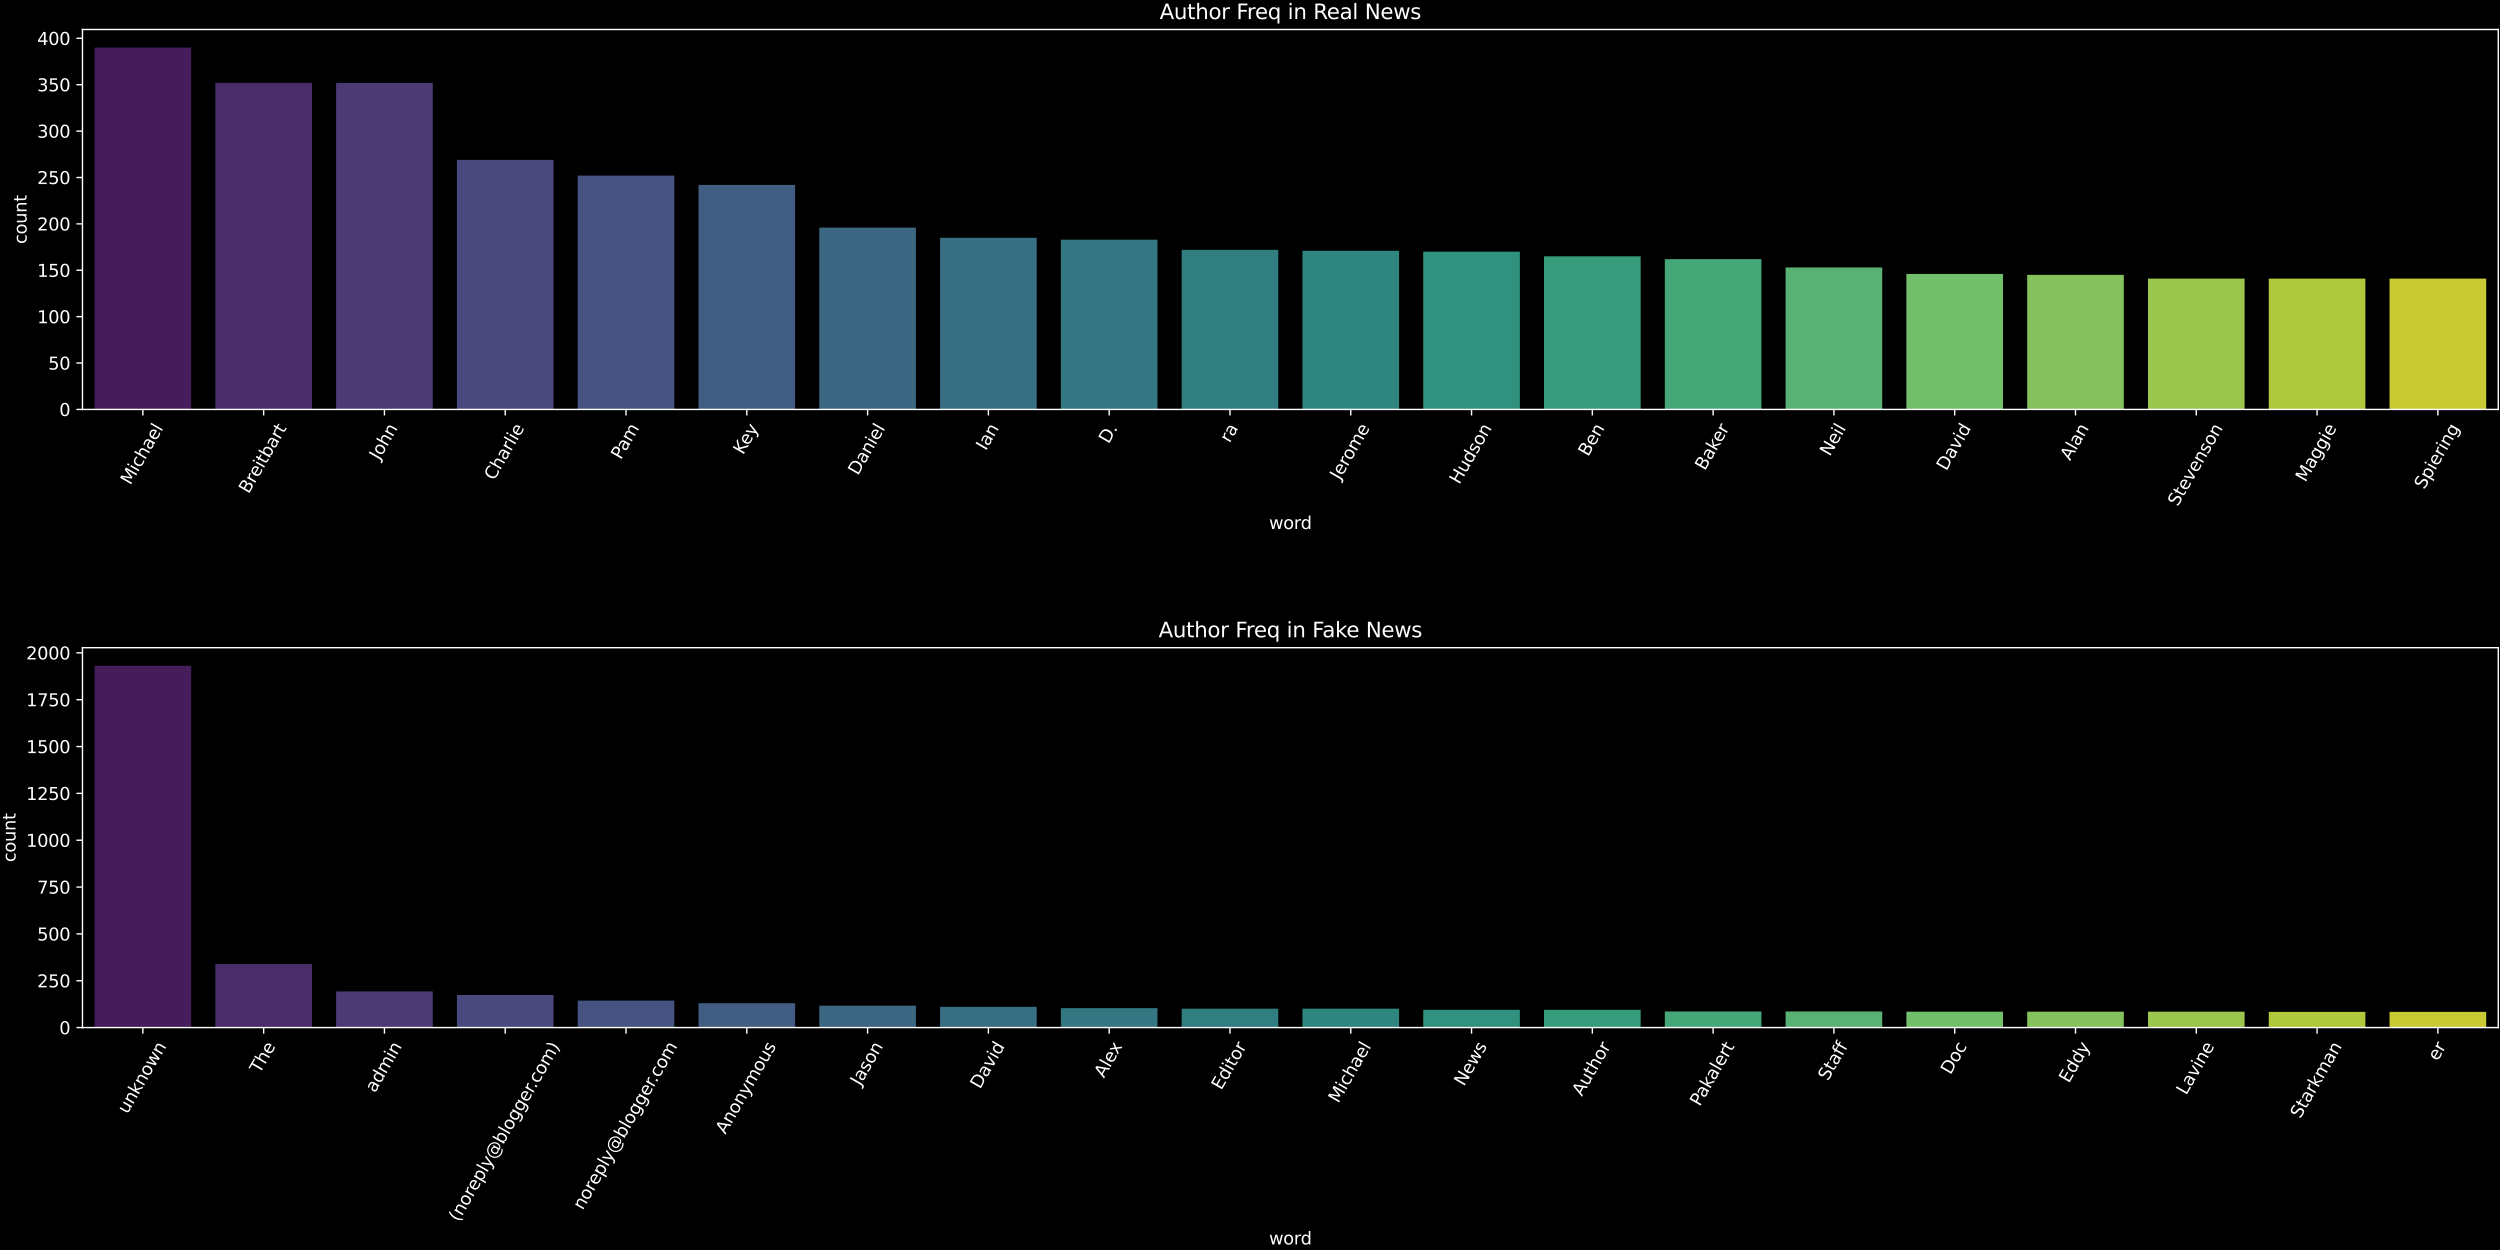 <?xml version="1.0" encoding="utf-8" standalone="no"?>
<!DOCTYPE svg PUBLIC "-//W3C//DTD SVG 1.1//EN"
  "http://www.w3.org/Graphics/SVG/1.1/DTD/svg11.dtd">
<svg xmlns:xlink="http://www.w3.org/1999/xlink" width="1440pt" height="720pt" viewBox="0 0 1440 720" xmlns="http://www.w3.org/2000/svg" version="1.1">
 <defs>
  <style type="text/css">*{stroke-linejoin: round; stroke-linecap: butt}</style>
 </defs>
 <g id="figure_1">
  <g id="patch_1">
   <path d="M 0 720 
L 1440 720 
L 1440 0 
L 0 0 
z
"/>
  </g>
  <g id="axes_1">
   <g id="patch_2">
    <path d="M 47.5 235.821 
L 1439 235.821 
L 1439 17 
L 47.5 17 
z
"/>
   </g>
   <g id="patch_3">
    <path d="M 54.458 235.821 
L 110.118 235.821 
L 110.118 27.42 
L 54.458 27.42 
z
" clip-path="url(#pd1ef7add6e)" style="fill: #451d5b"/>
   </g>
   <g id="patch_4">
    <path d="M 124.032 235.821 
L 179.692 235.821 
L 179.692 47.726 
L 124.032 47.726 
z
" clip-path="url(#pd1ef7add6e)" style="fill: #492d6a"/>
   </g>
   <g id="patch_5">
    <path d="M 193.607 235.821 
L 249.268 235.821 
L 249.268 47.726 
L 193.607 47.726 
z
" clip-path="url(#pd1ef7add6e)" style="fill: #4b3b75"/>
   </g>
   <g id="patch_6">
    <path d="M 263.183 235.821 
L 318.842 235.821 
L 318.842 92.078 
L 263.183 92.078 
z
" clip-path="url(#pd1ef7add6e)" style="fill: #4a497d"/>
   </g>
   <g id="patch_7">
    <path d="M 332.757 235.821 
L 388.418 235.821 
L 388.418 101.162 
L 332.757 101.162 
z
" clip-path="url(#pd1ef7add6e)" style="fill: #465380"/>
   </g>
   <g id="patch_8">
    <path d="M 402.332 235.821 
L 457.993 235.821 
L 457.993 106.505 
L 402.332 106.505 
z
" clip-path="url(#pd1ef7add6e)" style="fill: #415d82"/>
   </g>
   <g id="patch_9">
    <path d="M 471.908 235.821 
L 527.567 235.821 
L 527.567 131.086 
L 471.908 131.086 
z
" clip-path="url(#pd1ef7add6e)" style="fill: #3c6682"/>
   </g>
   <g id="patch_10">
    <path d="M 541.482 235.821 
L 597.143 235.821 
L 597.143 136.964 
L 541.482 136.964 
z
" clip-path="url(#pd1ef7add6e)" style="fill: #386e82"/>
   </g>
   <g id="patch_11">
    <path d="M 611.058 235.821 
L 666.717 235.821 
L 666.717 138.033 
L 611.058 138.033 
z
" clip-path="url(#pd1ef7add6e)" style="fill: #347681"/>
   </g>
   <g id="patch_12">
    <path d="M 680.633 235.821 
L 736.293 235.821 
L 736.293 143.911 
L 680.633 143.911 
z
" clip-path="url(#pd1ef7add6e)" style="fill: #307e80"/>
   </g>
   <g id="patch_13">
    <path d="M 750.207 235.821 
L 805.867 235.821 
L 805.867 144.445 
L 750.207 144.445 
z
" clip-path="url(#pd1ef7add6e)" style="fill: #2e877f"/>
   </g>
   <g id="patch_14">
    <path d="M 819.783 235.821 
L 875.442 235.821 
L 875.442 144.979 
L 819.783 144.979 
z
" clip-path="url(#pd1ef7add6e)" style="fill: #2f917e"/>
   </g>
   <g id="patch_15">
    <path d="M 889.357 235.821 
L 945.018 235.821 
L 945.018 147.651 
L 889.357 147.651 
z
" clip-path="url(#pd1ef7add6e)" style="fill: #379c7b"/>
   </g>
   <g id="patch_16">
    <path d="M 958.933 235.821 
L 1014.592 235.821 
L 1014.592 149.254 
L 958.933 149.254 
z
" clip-path="url(#pd1ef7add6e)" style="fill: #45a778"/>
   </g>
   <g id="patch_17">
    <path d="M 1028.507 235.821 
L 1084.168 235.821 
L 1084.168 154.064 
L 1028.507 154.064 
z
" clip-path="url(#pd1ef7add6e)" style="fill: #59b273"/>
   </g>
   <g id="patch_18">
    <path d="M 1098.082 235.821 
L 1153.743 235.821 
L 1153.743 157.804 
L 1098.082 157.804 
z
" clip-path="url(#pd1ef7add6e)" style="fill: #71be6b"/>
   </g>
   <g id="patch_19">
    <path d="M 1167.658 235.821 
L 1223.318 235.821 
L 1223.318 158.339 
L 1167.658 158.339 
z
" clip-path="url(#pd1ef7add6e)" style="fill: #85c25d"/>
   </g>
   <g id="patch_20">
    <path d="M 1237.233 235.821 
L 1292.892 235.821 
L 1292.892 160.476 
L 1237.233 160.476 
z
" clip-path="url(#pd1ef7add6e)" style="fill: #9ac64d"/>
   </g>
   <g id="patch_21">
    <path d="M 1306.807 235.821 
L 1362.467 235.821 
L 1362.467 160.476 
L 1306.807 160.476 
z
" clip-path="url(#pd1ef7add6e)" style="fill: #b0c83c"/>
   </g>
   <g id="patch_22">
    <path d="M 1376.382 235.821 
L 1432.043 235.821 
L 1432.043 160.476 
L 1376.382 160.476 
z
" clip-path="url(#pd1ef7add6e)" style="fill: #c7ca32"/>
   </g>
   <g id="matplotlib.axis_1">
    <g id="xtick_1">
     <g id="line2d_1">
      <defs>
       <path id="meddcff755c" d="M 0 0 
L 0 3.5 
" style="stroke: #ffffff; stroke-width: 0.8"/>
      </defs>
      <g>
       <use xlink:href="#meddcff755c" x="82.287" y="235.821" style="fill: #ffffff; stroke: #ffffff; stroke-width: 0.8"/>
      </g>
     </g>
     <g id="text_1">
      <!-- Michael -->
      <g style="fill: #ffffff" transform="translate(75.102 279.79)rotate(-60)scale(0.1 -0.1)">
       <defs>
        <path id="DejaVuSans-4d" d="M 628 4666 
L 1569 4666 
L 2759 1491 
L 3956 4666 
L 4897 4666 
L 4897 0 
L 4281 0 
L 4281 4097 
L 3078 897 
L 2444 897 
L 1241 4097 
L 1241 0 
L 628 0 
L 628 4666 
z
" transform="scale(0.016)"/>
        <path id="DejaVuSans-69" d="M 603 3500 
L 1178 3500 
L 1178 0 
L 603 0 
L 603 3500 
z
M 603 4863 
L 1178 4863 
L 1178 4134 
L 603 4134 
L 603 4863 
z
" transform="scale(0.016)"/>
        <path id="DejaVuSans-63" d="M 3122 3366 
L 3122 2828 
Q 2878 2963 2633 3030 
Q 2388 3097 2138 3097 
Q 1578 3097 1268 2742 
Q 959 2388 959 1747 
Q 959 1106 1268 751 
Q 1578 397 2138 397 
Q 2388 397 2633 464 
Q 2878 531 3122 666 
L 3122 134 
Q 2881 22 2623 -34 
Q 2366 -91 2075 -91 
Q 1284 -91 818 406 
Q 353 903 353 1747 
Q 353 2603 823 3093 
Q 1294 3584 2113 3584 
Q 2378 3584 2631 3529 
Q 2884 3475 3122 3366 
z
" transform="scale(0.016)"/>
        <path id="DejaVuSans-68" d="M 3513 2113 
L 3513 0 
L 2938 0 
L 2938 2094 
Q 2938 2591 2744 2837 
Q 2550 3084 2163 3084 
Q 1697 3084 1428 2787 
Q 1159 2491 1159 1978 
L 1159 0 
L 581 0 
L 581 4863 
L 1159 4863 
L 1159 2956 
Q 1366 3272 1645 3428 
Q 1925 3584 2291 3584 
Q 2894 3584 3203 3211 
Q 3513 2838 3513 2113 
z
" transform="scale(0.016)"/>
        <path id="DejaVuSans-61" d="M 2194 1759 
Q 1497 1759 1228 1600 
Q 959 1441 959 1056 
Q 959 750 1161 570 
Q 1363 391 1709 391 
Q 2188 391 2477 730 
Q 2766 1069 2766 1631 
L 2766 1759 
L 2194 1759 
z
M 3341 1997 
L 3341 0 
L 2766 0 
L 2766 531 
Q 2569 213 2275 61 
Q 1981 -91 1556 -91 
Q 1019 -91 701 211 
Q 384 513 384 1019 
Q 384 1609 779 1909 
Q 1175 2209 1959 2209 
L 2766 2209 
L 2766 2266 
Q 2766 2663 2505 2880 
Q 2244 3097 1772 3097 
Q 1472 3097 1187 3025 
Q 903 2953 641 2809 
L 641 3341 
Q 956 3463 1253 3523 
Q 1550 3584 1831 3584 
Q 2591 3584 2966 3190 
Q 3341 2797 3341 1997 
z
" transform="scale(0.016)"/>
        <path id="DejaVuSans-65" d="M 3597 1894 
L 3597 1613 
L 953 1613 
Q 991 1019 1311 708 
Q 1631 397 2203 397 
Q 2534 397 2845 478 
Q 3156 559 3463 722 
L 3463 178 
Q 3153 47 2828 -22 
Q 2503 -91 2169 -91 
Q 1331 -91 842 396 
Q 353 884 353 1716 
Q 353 2575 817 3079 
Q 1281 3584 2069 3584 
Q 2775 3584 3186 3129 
Q 3597 2675 3597 1894 
z
M 3022 2063 
Q 3016 2534 2758 2815 
Q 2500 3097 2075 3097 
Q 1594 3097 1305 2825 
Q 1016 2553 972 2059 
L 3022 2063 
z
" transform="scale(0.016)"/>
        <path id="DejaVuSans-6c" d="M 603 4863 
L 1178 4863 
L 1178 0 
L 603 0 
L 603 4863 
z
" transform="scale(0.016)"/>
       </defs>
       <use xlink:href="#DejaVuSans-4d"/>
       <use xlink:href="#DejaVuSans-69" x="86.279"/>
       <use xlink:href="#DejaVuSans-63" x="114.062"/>
       <use xlink:href="#DejaVuSans-68" x="169.043"/>
       <use xlink:href="#DejaVuSans-61" x="232.422"/>
       <use xlink:href="#DejaVuSans-65" x="293.701"/>
       <use xlink:href="#DejaVuSans-6c" x="355.225"/>
      </g>
     </g>
    </g>
    <g id="xtick_2">
     <g id="line2d_2">
      <g>
       <use xlink:href="#meddcff755c" x="151.863" y="235.821" style="fill: #ffffff; stroke: #ffffff; stroke-width: 0.8"/>
      </g>
     </g>
     <g id="text_2">
      <!-- Breitbart -->
      <g style="fill: #ffffff" transform="translate(143.226 284.817)rotate(-60)scale(0.1 -0.1)">
       <defs>
        <path id="DejaVuSans-42" d="M 1259 2228 
L 1259 519 
L 2272 519 
Q 2781 519 3026 730 
Q 3272 941 3272 1375 
Q 3272 1813 3026 2020 
Q 2781 2228 2272 2228 
L 1259 2228 
z
M 1259 4147 
L 1259 2741 
L 2194 2741 
Q 2656 2741 2882 2914 
Q 3109 3088 3109 3444 
Q 3109 3797 2882 3972 
Q 2656 4147 2194 4147 
L 1259 4147 
z
M 628 4666 
L 2241 4666 
Q 2963 4666 3353 4366 
Q 3744 4066 3744 3513 
Q 3744 3084 3544 2831 
Q 3344 2578 2956 2516 
Q 3422 2416 3680 2098 
Q 3938 1781 3938 1306 
Q 3938 681 3513 340 
Q 3088 0 2303 0 
L 628 0 
L 628 4666 
z
" transform="scale(0.016)"/>
        <path id="DejaVuSans-72" d="M 2631 2963 
Q 2534 3019 2420 3045 
Q 2306 3072 2169 3072 
Q 1681 3072 1420 2755 
Q 1159 2438 1159 1844 
L 1159 0 
L 581 0 
L 581 3500 
L 1159 3500 
L 1159 2956 
Q 1341 3275 1631 3429 
Q 1922 3584 2338 3584 
Q 2397 3584 2469 3576 
Q 2541 3569 2628 3553 
L 2631 2963 
z
" transform="scale(0.016)"/>
        <path id="DejaVuSans-74" d="M 1172 4494 
L 1172 3500 
L 2356 3500 
L 2356 3053 
L 1172 3053 
L 1172 1153 
Q 1172 725 1289 603 
Q 1406 481 1766 481 
L 2356 481 
L 2356 0 
L 1766 0 
Q 1100 0 847 248 
Q 594 497 594 1153 
L 594 3053 
L 172 3053 
L 172 3500 
L 594 3500 
L 594 4494 
L 1172 4494 
z
" transform="scale(0.016)"/>
        <path id="DejaVuSans-62" d="M 3116 1747 
Q 3116 2381 2855 2742 
Q 2594 3103 2138 3103 
Q 1681 3103 1420 2742 
Q 1159 2381 1159 1747 
Q 1159 1113 1420 752 
Q 1681 391 2138 391 
Q 2594 391 2855 752 
Q 3116 1113 3116 1747 
z
M 1159 2969 
Q 1341 3281 1617 3432 
Q 1894 3584 2278 3584 
Q 2916 3584 3314 3078 
Q 3713 2572 3713 1747 
Q 3713 922 3314 415 
Q 2916 -91 2278 -91 
Q 1894 -91 1617 61 
Q 1341 213 1159 525 
L 1159 0 
L 581 0 
L 581 4863 
L 1159 4863 
L 1159 2969 
z
" transform="scale(0.016)"/>
       </defs>
       <use xlink:href="#DejaVuSans-42"/>
       <use xlink:href="#DejaVuSans-72" x="68.604"/>
       <use xlink:href="#DejaVuSans-65" x="107.467"/>
       <use xlink:href="#DejaVuSans-69" x="168.99"/>
       <use xlink:href="#DejaVuSans-74" x="196.773"/>
       <use xlink:href="#DejaVuSans-62" x="235.982"/>
       <use xlink:href="#DejaVuSans-61" x="299.459"/>
       <use xlink:href="#DejaVuSans-72" x="360.738"/>
       <use xlink:href="#DejaVuSans-74" x="401.852"/>
      </g>
     </g>
    </g>
    <g id="xtick_3">
     <g id="line2d_3">
      <g>
       <use xlink:href="#meddcff755c" x="221.438" y="235.821" style="fill: #ffffff; stroke: #ffffff; stroke-width: 0.8"/>
      </g>
     </g>
     <g id="text_3">
      <!-- John -->
      <g style="fill: #ffffff" transform="translate(218.391 265.451)rotate(-60)scale(0.1 -0.1)">
       <defs>
        <path id="DejaVuSans-4a" d="M 628 4666 
L 1259 4666 
L 1259 325 
Q 1259 -519 939 -900 
Q 619 -1281 -91 -1281 
L -331 -1281 
L -331 -750 
L -134 -750 
Q 284 -750 456 -515 
Q 628 -281 628 325 
L 628 4666 
z
" transform="scale(0.016)"/>
        <path id="DejaVuSans-6f" d="M 1959 3097 
Q 1497 3097 1228 2736 
Q 959 2375 959 1747 
Q 959 1119 1226 758 
Q 1494 397 1959 397 
Q 2419 397 2687 759 
Q 2956 1122 2956 1747 
Q 2956 2369 2687 2733 
Q 2419 3097 1959 3097 
z
M 1959 3584 
Q 2709 3584 3137 3096 
Q 3566 2609 3566 1747 
Q 3566 888 3137 398 
Q 2709 -91 1959 -91 
Q 1206 -91 779 398 
Q 353 888 353 1747 
Q 353 2609 779 3096 
Q 1206 3584 1959 3584 
z
" transform="scale(0.016)"/>
        <path id="DejaVuSans-6e" d="M 3513 2113 
L 3513 0 
L 2938 0 
L 2938 2094 
Q 2938 2591 2744 2837 
Q 2550 3084 2163 3084 
Q 1697 3084 1428 2787 
Q 1159 2491 1159 1978 
L 1159 0 
L 581 0 
L 581 3500 
L 1159 3500 
L 1159 2956 
Q 1366 3272 1645 3428 
Q 1925 3584 2291 3584 
Q 2894 3584 3203 3211 
Q 3513 2838 3513 2113 
z
" transform="scale(0.016)"/>
       </defs>
       <use xlink:href="#DejaVuSans-4a"/>
       <use xlink:href="#DejaVuSans-6f" x="29.492"/>
       <use xlink:href="#DejaVuSans-68" x="90.674"/>
       <use xlink:href="#DejaVuSans-6e" x="154.053"/>
      </g>
     </g>
    </g>
    <g id="xtick_4">
     <g id="line2d_4">
      <g>
       <use xlink:href="#meddcff755c" x="291.012" y="235.821" style="fill: #ffffff; stroke: #ffffff; stroke-width: 0.8"/>
      </g>
     </g>
     <g id="text_4">
      <!-- Charlie -->
      <g style="fill: #ffffff" transform="translate(284.585 277.164)rotate(-60)scale(0.1 -0.1)">
       <defs>
        <path id="DejaVuSans-43" d="M 4122 4306 
L 4122 3641 
Q 3803 3938 3442 4084 
Q 3081 4231 2675 4231 
Q 1875 4231 1450 3742 
Q 1025 3253 1025 2328 
Q 1025 1406 1450 917 
Q 1875 428 2675 428 
Q 3081 428 3442 575 
Q 3803 722 4122 1019 
L 4122 359 
Q 3791 134 3420 21 
Q 3050 -91 2638 -91 
Q 1578 -91 968 557 
Q 359 1206 359 2328 
Q 359 3453 968 4101 
Q 1578 4750 2638 4750 
Q 3056 4750 3426 4639 
Q 3797 4528 4122 4306 
z
" transform="scale(0.016)"/>
       </defs>
       <use xlink:href="#DejaVuSans-43"/>
       <use xlink:href="#DejaVuSans-68" x="69.824"/>
       <use xlink:href="#DejaVuSans-61" x="133.203"/>
       <use xlink:href="#DejaVuSans-72" x="194.482"/>
       <use xlink:href="#DejaVuSans-6c" x="235.596"/>
       <use xlink:href="#DejaVuSans-69" x="263.379"/>
       <use xlink:href="#DejaVuSans-65" x="291.162"/>
      </g>
     </g>
    </g>
    <g id="xtick_5">
     <g id="line2d_5">
      <g>
       <use xlink:href="#meddcff755c" x="360.587" y="235.821" style="fill: #ffffff; stroke: #ffffff; stroke-width: 0.8"/>
      </g>
     </g>
     <g id="text_5">
      <!-- Pam -->
      <g style="fill: #ffffff" transform="translate(357.615 265.195)rotate(-60)scale(0.1 -0.1)">
       <defs>
        <path id="DejaVuSans-50" d="M 1259 4147 
L 1259 2394 
L 2053 2394 
Q 2494 2394 2734 2622 
Q 2975 2850 2975 3272 
Q 2975 3691 2734 3919 
Q 2494 4147 2053 4147 
L 1259 4147 
z
M 628 4666 
L 2053 4666 
Q 2838 4666 3239 4311 
Q 3641 3956 3641 3272 
Q 3641 2581 3239 2228 
Q 2838 1875 2053 1875 
L 1259 1875 
L 1259 0 
L 628 0 
L 628 4666 
z
" transform="scale(0.016)"/>
        <path id="DejaVuSans-6d" d="M 3328 2828 
Q 3544 3216 3844 3400 
Q 4144 3584 4550 3584 
Q 5097 3584 5394 3201 
Q 5691 2819 5691 2113 
L 5691 0 
L 5113 0 
L 5113 2094 
Q 5113 2597 4934 2840 
Q 4756 3084 4391 3084 
Q 3944 3084 3684 2787 
Q 3425 2491 3425 1978 
L 3425 0 
L 2847 0 
L 2847 2094 
Q 2847 2600 2669 2842 
Q 2491 3084 2119 3084 
Q 1678 3084 1418 2786 
Q 1159 2488 1159 1978 
L 1159 0 
L 581 0 
L 581 3500 
L 1159 3500 
L 1159 2956 
Q 1356 3278 1631 3431 
Q 1906 3584 2284 3584 
Q 2666 3584 2933 3390 
Q 3200 3197 3328 2828 
z
" transform="scale(0.016)"/>
       </defs>
       <use xlink:href="#DejaVuSans-50"/>
       <use xlink:href="#DejaVuSans-61" x="55.803"/>
       <use xlink:href="#DejaVuSans-6d" x="117.082"/>
      </g>
     </g>
    </g>
    <g id="xtick_6">
     <g id="line2d_6">
      <g>
       <use xlink:href="#meddcff755c" x="430.163" y="235.821" style="fill: #ffffff; stroke: #ffffff; stroke-width: 0.8"/>
      </g>
     </g>
     <g id="text_6">
      <!-- Key -->
      <g style="fill: #ffffff" transform="translate(428.02 262.321)rotate(-60)scale(0.1 -0.1)">
       <defs>
        <path id="DejaVuSans-4b" d="M 628 4666 
L 1259 4666 
L 1259 2694 
L 3353 4666 
L 4166 4666 
L 1850 2491 
L 4331 0 
L 3500 0 
L 1259 2247 
L 1259 0 
L 628 0 
L 628 4666 
z
" transform="scale(0.016)"/>
        <path id="DejaVuSans-79" d="M 2059 -325 
Q 1816 -950 1584 -1140 
Q 1353 -1331 966 -1331 
L 506 -1331 
L 506 -850 
L 844 -850 
Q 1081 -850 1212 -737 
Q 1344 -625 1503 -206 
L 1606 56 
L 191 3500 
L 800 3500 
L 1894 763 
L 2988 3500 
L 3597 3500 
L 2059 -325 
z
" transform="scale(0.016)"/>
       </defs>
       <use xlink:href="#DejaVuSans-4b"/>
       <use xlink:href="#DejaVuSans-65" x="60.576"/>
       <use xlink:href="#DejaVuSans-79" x="122.1"/>
      </g>
     </g>
    </g>
    <g id="xtick_7">
     <g id="line2d_7">
      <g>
       <use xlink:href="#meddcff755c" x="499.738" y="235.821" style="fill: #ffffff; stroke: #ffffff; stroke-width: 0.8"/>
      </g>
     </g>
     <g id="text_7">
      <!-- Daniel -->
      <g style="fill: #ffffff" transform="translate(494.158 274.225)rotate(-60)scale(0.1 -0.1)">
       <defs>
        <path id="DejaVuSans-44" d="M 1259 4147 
L 1259 519 
L 2022 519 
Q 2988 519 3436 956 
Q 3884 1394 3884 2338 
Q 3884 3275 3436 3711 
Q 2988 4147 2022 4147 
L 1259 4147 
z
M 628 4666 
L 1925 4666 
Q 3281 4666 3915 4102 
Q 4550 3538 4550 2338 
Q 4550 1131 3912 565 
Q 3275 0 1925 0 
L 628 0 
L 628 4666 
z
" transform="scale(0.016)"/>
       </defs>
       <use xlink:href="#DejaVuSans-44"/>
       <use xlink:href="#DejaVuSans-61" x="77.002"/>
       <use xlink:href="#DejaVuSans-6e" x="138.281"/>
       <use xlink:href="#DejaVuSans-69" x="201.66"/>
       <use xlink:href="#DejaVuSans-65" x="229.443"/>
       <use xlink:href="#DejaVuSans-6c" x="290.967"/>
      </g>
     </g>
    </g>
    <g id="xtick_8">
     <g id="line2d_8">
      <g>
       <use xlink:href="#meddcff755c" x="569.312" y="235.821" style="fill: #ffffff; stroke: #ffffff; stroke-width: 0.8"/>
      </g>
     </g>
     <g id="text_8">
      <!-- Ian -->
      <g style="fill: #ffffff" transform="translate(567.848 259.97)rotate(-60)scale(0.1 -0.1)">
       <defs>
        <path id="DejaVuSans-49" d="M 628 4666 
L 1259 4666 
L 1259 0 
L 628 0 
L 628 4666 
z
" transform="scale(0.016)"/>
       </defs>
       <use xlink:href="#DejaVuSans-49"/>
       <use xlink:href="#DejaVuSans-61" x="29.492"/>
       <use xlink:href="#DejaVuSans-6e" x="90.771"/>
      </g>
     </g>
    </g>
    <g id="xtick_9">
     <g id="line2d_9">
      <g>
       <use xlink:href="#meddcff755c" x="638.888" y="235.821" style="fill: #ffffff; stroke: #ffffff; stroke-width: 0.8"/>
      </g>
     </g>
     <g id="text_9">
      <!-- D. -->
      <g style="fill: #ffffff" transform="translate(638.558 256.041)rotate(-60)scale(0.1 -0.1)">
       <defs>
        <path id="DejaVuSans-2e" d="M 684 794 
L 1344 794 
L 1344 0 
L 684 0 
L 684 794 
z
" transform="scale(0.016)"/>
       </defs>
       <use xlink:href="#DejaVuSans-44"/>
       <use xlink:href="#DejaVuSans-2e" x="77.002"/>
      </g>
     </g>
    </g>
    <g id="xtick_10">
     <g id="line2d_10">
      <g>
       <use xlink:href="#meddcff755c" x="708.462" y="235.821" style="fill: #ffffff; stroke: #ffffff; stroke-width: 0.8"/>
      </g>
     </g>
     <g id="text_10">
      <!-- ra -->
      <g style="fill: #ffffff" transform="translate(708.292 255.487)rotate(-60)scale(0.1 -0.1)">
       <use xlink:href="#DejaVuSans-72"/>
       <use xlink:href="#DejaVuSans-61" x="41.113"/>
      </g>
     </g>
    </g>
    <g id="xtick_11">
     <g id="line2d_11">
      <g>
       <use xlink:href="#meddcff755c" x="778.038" y="235.821" style="fill: #ffffff; stroke: #ffffff; stroke-width: 0.8"/>
      </g>
     </g>
     <g id="text_11">
      <!-- Jerome -->
      <g style="fill: #ffffff" transform="translate(771.677 276.932)rotate(-60)scale(0.1 -0.1)">
       <use xlink:href="#DejaVuSans-4a"/>
       <use xlink:href="#DejaVuSans-65" x="29.492"/>
       <use xlink:href="#DejaVuSans-72" x="91.016"/>
       <use xlink:href="#DejaVuSans-6f" x="129.879"/>
       <use xlink:href="#DejaVuSans-6d" x="191.061"/>
       <use xlink:href="#DejaVuSans-65" x="288.473"/>
      </g>
     </g>
    </g>
    <g id="xtick_12">
     <g id="line2d_12">
      <g>
       <use xlink:href="#meddcff755c" x="847.612" y="235.821" style="fill: #ffffff; stroke: #ffffff; stroke-width: 0.8"/>
      </g>
     </g>
     <g id="text_12">
      <!-- Hudson -->
      <g style="fill: #ffffff" transform="translate(840.534 279.418)rotate(-60)scale(0.1 -0.1)">
       <defs>
        <path id="DejaVuSans-48" d="M 628 4666 
L 1259 4666 
L 1259 2753 
L 3553 2753 
L 3553 4666 
L 4184 4666 
L 4184 0 
L 3553 0 
L 3553 2222 
L 1259 2222 
L 1259 0 
L 628 0 
L 628 4666 
z
" transform="scale(0.016)"/>
        <path id="DejaVuSans-75" d="M 544 1381 
L 544 3500 
L 1119 3500 
L 1119 1403 
Q 1119 906 1312 657 
Q 1506 409 1894 409 
Q 2359 409 2629 706 
Q 2900 1003 2900 1516 
L 2900 3500 
L 3475 3500 
L 3475 0 
L 2900 0 
L 2900 538 
Q 2691 219 2414 64 
Q 2138 -91 1772 -91 
Q 1169 -91 856 284 
Q 544 659 544 1381 
z
M 1991 3584 
L 1991 3584 
z
" transform="scale(0.016)"/>
        <path id="DejaVuSans-64" d="M 2906 2969 
L 2906 4863 
L 3481 4863 
L 3481 0 
L 2906 0 
L 2906 525 
Q 2725 213 2448 61 
Q 2172 -91 1784 -91 
Q 1150 -91 751 415 
Q 353 922 353 1747 
Q 353 2572 751 3078 
Q 1150 3584 1784 3584 
Q 2172 3584 2448 3432 
Q 2725 3281 2906 2969 
z
M 947 1747 
Q 947 1113 1208 752 
Q 1469 391 1925 391 
Q 2381 391 2643 752 
Q 2906 1113 2906 1747 
Q 2906 2381 2643 2742 
Q 2381 3103 1925 3103 
Q 1469 3103 1208 2742 
Q 947 2381 947 1747 
z
" transform="scale(0.016)"/>
        <path id="DejaVuSans-73" d="M 2834 3397 
L 2834 2853 
Q 2591 2978 2328 3040 
Q 2066 3103 1784 3103 
Q 1356 3103 1142 2972 
Q 928 2841 928 2578 
Q 928 2378 1081 2264 
Q 1234 2150 1697 2047 
L 1894 2003 
Q 2506 1872 2764 1633 
Q 3022 1394 3022 966 
Q 3022 478 2636 193 
Q 2250 -91 1575 -91 
Q 1294 -91 989 -36 
Q 684 19 347 128 
L 347 722 
Q 666 556 975 473 
Q 1284 391 1588 391 
Q 1994 391 2212 530 
Q 2431 669 2431 922 
Q 2431 1156 2273 1281 
Q 2116 1406 1581 1522 
L 1381 1569 
Q 847 1681 609 1914 
Q 372 2147 372 2553 
Q 372 3047 722 3315 
Q 1072 3584 1716 3584 
Q 2034 3584 2315 3537 
Q 2597 3491 2834 3397 
z
" transform="scale(0.016)"/>
       </defs>
       <use xlink:href="#DejaVuSans-48"/>
       <use xlink:href="#DejaVuSans-75" x="75.195"/>
       <use xlink:href="#DejaVuSans-64" x="138.574"/>
       <use xlink:href="#DejaVuSans-73" x="202.051"/>
       <use xlink:href="#DejaVuSans-6f" x="254.15"/>
       <use xlink:href="#DejaVuSans-6e" x="315.332"/>
      </g>
     </g>
    </g>
    <g id="xtick_13">
     <g id="line2d_13">
      <g>
       <use xlink:href="#meddcff755c" x="917.188" y="235.821" style="fill: #ffffff; stroke: #ffffff; stroke-width: 0.8"/>
      </g>
     </g>
     <g id="text_13">
      <!-- Ben -->
      <g style="fill: #ffffff" transform="translate(914.739 263.379)rotate(-60)scale(0.1 -0.1)">
       <use xlink:href="#DejaVuSans-42"/>
       <use xlink:href="#DejaVuSans-65" x="68.604"/>
       <use xlink:href="#DejaVuSans-6e" x="130.127"/>
      </g>
     </g>
    </g>
    <g id="xtick_14">
     <g id="line2d_14">
      <g>
       <use xlink:href="#meddcff755c" x="986.763" y="235.821" style="fill: #ffffff; stroke: #ffffff; stroke-width: 0.8"/>
      </g>
     </g>
     <g id="text_14">
      <!-- Baker -->
      <g style="fill: #ffffff" transform="translate(981.982 271.459)rotate(-60)scale(0.1 -0.1)">
       <defs>
        <path id="DejaVuSans-6b" d="M 581 4863 
L 1159 4863 
L 1159 1991 
L 2875 3500 
L 3609 3500 
L 1753 1863 
L 3688 0 
L 2938 0 
L 1159 1709 
L 1159 0 
L 581 0 
L 581 4863 
z
" transform="scale(0.016)"/>
       </defs>
       <use xlink:href="#DejaVuSans-42"/>
       <use xlink:href="#DejaVuSans-61" x="68.604"/>
       <use xlink:href="#DejaVuSans-6b" x="129.883"/>
       <use xlink:href="#DejaVuSans-65" x="184.168"/>
       <use xlink:href="#DejaVuSans-72" x="245.691"/>
      </g>
     </g>
    </g>
    <g id="xtick_15">
     <g id="line2d_15">
      <g>
       <use xlink:href="#meddcff755c" x="1056.338" y="235.821" style="fill: #ffffff; stroke: #ffffff; stroke-width: 0.8"/>
      </g>
     </g>
     <g id="text_15">
      <!-- Neil -->
      <g style="fill: #ffffff" transform="translate(1053.93 263.24)rotate(-60)scale(0.1 -0.1)">
       <defs>
        <path id="DejaVuSans-4e" d="M 628 4666 
L 1478 4666 
L 3547 763 
L 3547 4666 
L 4159 4666 
L 4159 0 
L 3309 0 
L 1241 3903 
L 1241 0 
L 628 0 
L 628 4666 
z
" transform="scale(0.016)"/>
       </defs>
       <use xlink:href="#DejaVuSans-4e"/>
       <use xlink:href="#DejaVuSans-65" x="74.805"/>
       <use xlink:href="#DejaVuSans-69" x="136.328"/>
       <use xlink:href="#DejaVuSans-6c" x="164.111"/>
      </g>
     </g>
    </g>
    <g id="xtick_16">
     <g id="line2d_16">
      <g>
       <use xlink:href="#meddcff755c" x="1125.912" y="235.821" style="fill: #ffffff; stroke: #ffffff; stroke-width: 0.8"/>
      </g>
     </g>
     <g id="text_16">
      <!-- David -->
      <g style="fill: #ffffff" transform="translate(1121.084 271.625)rotate(-60)scale(0.1 -0.1)">
       <defs>
        <path id="DejaVuSans-76" d="M 191 3500 
L 800 3500 
L 1894 563 
L 2988 3500 
L 3597 3500 
L 2284 0 
L 1503 0 
L 191 3500 
z
" transform="scale(0.016)"/>
       </defs>
       <use xlink:href="#DejaVuSans-44"/>
       <use xlink:href="#DejaVuSans-61" x="77.002"/>
       <use xlink:href="#DejaVuSans-76" x="138.281"/>
       <use xlink:href="#DejaVuSans-69" x="197.461"/>
       <use xlink:href="#DejaVuSans-64" x="225.244"/>
      </g>
     </g>
    </g>
    <g id="xtick_17">
     <g id="line2d_17">
      <g>
       <use xlink:href="#meddcff755c" x="1195.487" y="235.821" style="fill: #ffffff; stroke: #ffffff; stroke-width: 0.8"/>
      </g>
     </g>
     <g id="text_17">
      <!-- Alan -->
      <g style="fill: #ffffff" transform="translate(1192.356 265.746)rotate(-60)scale(0.1 -0.1)">
       <defs>
        <path id="DejaVuSans-41" d="M 2188 4044 
L 1331 1722 
L 3047 1722 
L 2188 4044 
z
M 1831 4666 
L 2547 4666 
L 4325 0 
L 3669 0 
L 3244 1197 
L 1141 1197 
L 716 0 
L 50 0 
L 1831 4666 
z
" transform="scale(0.016)"/>
       </defs>
       <use xlink:href="#DejaVuSans-41"/>
       <use xlink:href="#DejaVuSans-6c" x="68.408"/>
       <use xlink:href="#DejaVuSans-61" x="96.191"/>
       <use xlink:href="#DejaVuSans-6e" x="157.471"/>
      </g>
     </g>
    </g>
    <g id="xtick_18">
     <g id="line2d_18">
      <g>
       <use xlink:href="#meddcff755c" x="1265.062" y="235.821" style="fill: #ffffff; stroke: #ffffff; stroke-width: 0.8"/>
      </g>
     </g>
     <g id="text_18">
      <!-- Stevenson -->
      <g style="fill: #ffffff" transform="translate(1254.328 292.084)rotate(-60)scale(0.1 -0.1)">
       <defs>
        <path id="DejaVuSans-53" d="M 3425 4513 
L 3425 3897 
Q 3066 4069 2747 4153 
Q 2428 4238 2131 4238 
Q 1616 4238 1336 4038 
Q 1056 3838 1056 3469 
Q 1056 3159 1242 3001 
Q 1428 2844 1947 2747 
L 2328 2669 
Q 3034 2534 3370 2195 
Q 3706 1856 3706 1288 
Q 3706 609 3251 259 
Q 2797 -91 1919 -91 
Q 1588 -91 1214 -16 
Q 841 59 441 206 
L 441 856 
Q 825 641 1194 531 
Q 1563 422 1919 422 
Q 2459 422 2753 634 
Q 3047 847 3047 1241 
Q 3047 1584 2836 1778 
Q 2625 1972 2144 2069 
L 1759 2144 
Q 1053 2284 737 2584 
Q 422 2884 422 3419 
Q 422 4038 858 4394 
Q 1294 4750 2059 4750 
Q 2388 4750 2728 4690 
Q 3069 4631 3425 4513 
z
" transform="scale(0.016)"/>
       </defs>
       <use xlink:href="#DejaVuSans-53"/>
       <use xlink:href="#DejaVuSans-74" x="63.477"/>
       <use xlink:href="#DejaVuSans-65" x="102.686"/>
       <use xlink:href="#DejaVuSans-76" x="164.209"/>
       <use xlink:href="#DejaVuSans-65" x="223.389"/>
       <use xlink:href="#DejaVuSans-6e" x="284.912"/>
       <use xlink:href="#DejaVuSans-73" x="348.291"/>
       <use xlink:href="#DejaVuSans-6f" x="400.391"/>
       <use xlink:href="#DejaVuSans-6e" x="461.572"/>
      </g>
     </g>
    </g>
    <g id="xtick_19">
     <g id="line2d_19">
      <g>
       <use xlink:href="#meddcff755c" x="1334.638" y="235.821" style="fill: #ffffff; stroke: #ffffff; stroke-width: 0.8"/>
      </g>
     </g>
     <g id="text_19">
      <!-- Maggie -->
      <g style="fill: #ffffff" transform="translate(1327.931 278.13)rotate(-60)scale(0.1 -0.1)">
       <defs>
        <path id="DejaVuSans-67" d="M 2906 1791 
Q 2906 2416 2648 2759 
Q 2391 3103 1925 3103 
Q 1463 3103 1205 2759 
Q 947 2416 947 1791 
Q 947 1169 1205 825 
Q 1463 481 1925 481 
Q 2391 481 2648 825 
Q 2906 1169 2906 1791 
z
M 3481 434 
Q 3481 -459 3084 -895 
Q 2688 -1331 1869 -1331 
Q 1566 -1331 1297 -1286 
Q 1028 -1241 775 -1147 
L 775 -588 
Q 1028 -725 1275 -790 
Q 1522 -856 1778 -856 
Q 2344 -856 2625 -561 
Q 2906 -266 2906 331 
L 2906 616 
Q 2728 306 2450 153 
Q 2172 0 1784 0 
Q 1141 0 747 490 
Q 353 981 353 1791 
Q 353 2603 747 3093 
Q 1141 3584 1784 3584 
Q 2172 3584 2450 3431 
Q 2728 3278 2906 2969 
L 2906 3500 
L 3481 3500 
L 3481 434 
z
" transform="scale(0.016)"/>
       </defs>
       <use xlink:href="#DejaVuSans-4d"/>
       <use xlink:href="#DejaVuSans-61" x="86.279"/>
       <use xlink:href="#DejaVuSans-67" x="147.559"/>
       <use xlink:href="#DejaVuSans-67" x="211.035"/>
       <use xlink:href="#DejaVuSans-69" x="274.512"/>
       <use xlink:href="#DejaVuSans-65" x="302.295"/>
      </g>
     </g>
    </g>
    <g id="xtick_20">
     <g id="line2d_20">
      <g>
       <use xlink:href="#meddcff755c" x="1404.213" y="235.821" style="fill: #ffffff; stroke: #ffffff; stroke-width: 0.8"/>
      </g>
     </g>
     <g id="text_20">
      <!-- Spiering -->
      <g style="fill: #ffffff" transform="translate(1396.301 282.303)rotate(-60)scale(0.1 -0.1)">
       <defs>
        <path id="DejaVuSans-70" d="M 1159 525 
L 1159 -1331 
L 581 -1331 
L 581 3500 
L 1159 3500 
L 1159 2969 
Q 1341 3281 1617 3432 
Q 1894 3584 2278 3584 
Q 2916 3584 3314 3078 
Q 3713 2572 3713 1747 
Q 3713 922 3314 415 
Q 2916 -91 2278 -91 
Q 1894 -91 1617 61 
Q 1341 213 1159 525 
z
M 3116 1747 
Q 3116 2381 2855 2742 
Q 2594 3103 2138 3103 
Q 1681 3103 1420 2742 
Q 1159 2381 1159 1747 
Q 1159 1113 1420 752 
Q 1681 391 2138 391 
Q 2594 391 2855 752 
Q 3116 1113 3116 1747 
z
" transform="scale(0.016)"/>
       </defs>
       <use xlink:href="#DejaVuSans-53"/>
       <use xlink:href="#DejaVuSans-70" x="63.477"/>
       <use xlink:href="#DejaVuSans-69" x="126.953"/>
       <use xlink:href="#DejaVuSans-65" x="154.736"/>
       <use xlink:href="#DejaVuSans-72" x="216.26"/>
       <use xlink:href="#DejaVuSans-69" x="257.373"/>
       <use xlink:href="#DejaVuSans-6e" x="285.156"/>
       <use xlink:href="#DejaVuSans-67" x="348.535"/>
      </g>
     </g>
    </g>
    <g id="text_21">
     <!-- word -->
     <g style="fill: #ffffff" transform="translate(730.959 304.722)scale(0.1 -0.1)">
      <defs>
       <path id="DejaVuSans-77" d="M 269 3500 
L 844 3500 
L 1563 769 
L 2278 3500 
L 2956 3500 
L 3675 769 
L 4391 3500 
L 4966 3500 
L 4050 0 
L 3372 0 
L 2619 2869 
L 1863 0 
L 1184 0 
L 269 3500 
z
" transform="scale(0.016)"/>
      </defs>
      <use xlink:href="#DejaVuSans-77"/>
      <use xlink:href="#DejaVuSans-6f" x="81.787"/>
      <use xlink:href="#DejaVuSans-72" x="142.969"/>
      <use xlink:href="#DejaVuSans-64" x="182.332"/>
     </g>
    </g>
   </g>
   <g id="matplotlib.axis_2">
    <g id="ytick_1">
     <g id="line2d_21">
      <defs>
       <path id="m566fa1046a" d="M 0 0 
L -3.5 0 
" style="stroke: #ffffff; stroke-width: 0.8"/>
      </defs>
      <g>
       <use xlink:href="#m566fa1046a" x="47.5" y="235.821" style="fill: #ffffff; stroke: #ffffff; stroke-width: 0.8"/>
      </g>
     </g>
     <g id="text_22">
      <!-- 0 -->
      <g style="fill: #ffffff" transform="translate(34.138 239.62)scale(0.1 -0.1)">
       <defs>
        <path id="DejaVuSans-30" d="M 2034 4250 
Q 1547 4250 1301 3770 
Q 1056 3291 1056 2328 
Q 1056 1369 1301 889 
Q 1547 409 2034 409 
Q 2525 409 2770 889 
Q 3016 1369 3016 2328 
Q 3016 3291 2770 3770 
Q 2525 4250 2034 4250 
z
M 2034 4750 
Q 2819 4750 3233 4129 
Q 3647 3509 3647 2328 
Q 3647 1150 3233 529 
Q 2819 -91 2034 -91 
Q 1250 -91 836 529 
Q 422 1150 422 2328 
Q 422 3509 836 4129 
Q 1250 4750 2034 4750 
z
" transform="scale(0.016)"/>
       </defs>
       <use xlink:href="#DejaVuSans-30"/>
      </g>
     </g>
    </g>
    <g id="ytick_2">
     <g id="line2d_22">
      <g>
       <use xlink:href="#m566fa1046a" x="47.5" y="209.103" style="fill: #ffffff; stroke: #ffffff; stroke-width: 0.8"/>
      </g>
     </g>
     <g id="text_23">
      <!-- 50 -->
      <g style="fill: #ffffff" transform="translate(27.775 212.902)scale(0.1 -0.1)">
       <defs>
        <path id="DejaVuSans-35" d="M 691 4666 
L 3169 4666 
L 3169 4134 
L 1269 4134 
L 1269 2991 
Q 1406 3038 1543 3061 
Q 1681 3084 1819 3084 
Q 2600 3084 3056 2656 
Q 3513 2228 3513 1497 
Q 3513 744 3044 326 
Q 2575 -91 1722 -91 
Q 1428 -91 1123 -41 
Q 819 9 494 109 
L 494 744 
Q 775 591 1075 516 
Q 1375 441 1709 441 
Q 2250 441 2565 725 
Q 2881 1009 2881 1497 
Q 2881 1984 2565 2268 
Q 2250 2553 1709 2553 
Q 1456 2553 1204 2497 
Q 953 2441 691 2322 
L 691 4666 
z
" transform="scale(0.016)"/>
       </defs>
       <use xlink:href="#DejaVuSans-35"/>
       <use xlink:href="#DejaVuSans-30" x="63.623"/>
      </g>
     </g>
    </g>
    <g id="ytick_3">
     <g id="line2d_23">
      <g>
       <use xlink:href="#m566fa1046a" x="47.5" y="182.385" style="fill: #ffffff; stroke: #ffffff; stroke-width: 0.8"/>
      </g>
     </g>
     <g id="text_24">
      <!-- 100 -->
      <g style="fill: #ffffff" transform="translate(21.413 186.184)scale(0.1 -0.1)">
       <defs>
        <path id="DejaVuSans-31" d="M 794 531 
L 1825 531 
L 1825 4091 
L 703 3866 
L 703 4441 
L 1819 4666 
L 2450 4666 
L 2450 531 
L 3481 531 
L 3481 0 
L 794 0 
L 794 531 
z
" transform="scale(0.016)"/>
       </defs>
       <use xlink:href="#DejaVuSans-31"/>
       <use xlink:href="#DejaVuSans-30" x="63.623"/>
       <use xlink:href="#DejaVuSans-30" x="127.246"/>
      </g>
     </g>
    </g>
    <g id="ytick_4">
     <g id="line2d_24">
      <g>
       <use xlink:href="#m566fa1046a" x="47.5" y="155.667" style="fill: #ffffff; stroke: #ffffff; stroke-width: 0.8"/>
      </g>
     </g>
     <g id="text_25">
      <!-- 150 -->
      <g style="fill: #ffffff" transform="translate(21.413 159.466)scale(0.1 -0.1)">
       <use xlink:href="#DejaVuSans-31"/>
       <use xlink:href="#DejaVuSans-35" x="63.623"/>
       <use xlink:href="#DejaVuSans-30" x="127.246"/>
      </g>
     </g>
    </g>
    <g id="ytick_5">
     <g id="line2d_25">
      <g>
       <use xlink:href="#m566fa1046a" x="47.5" y="128.949" style="fill: #ffffff; stroke: #ffffff; stroke-width: 0.8"/>
      </g>
     </g>
     <g id="text_26">
      <!-- 200 -->
      <g style="fill: #ffffff" transform="translate(21.413 132.748)scale(0.1 -0.1)">
       <defs>
        <path id="DejaVuSans-32" d="M 1228 531 
L 3431 531 
L 3431 0 
L 469 0 
L 469 531 
Q 828 903 1448 1529 
Q 2069 2156 2228 2338 
Q 2531 2678 2651 2914 
Q 2772 3150 2772 3378 
Q 2772 3750 2511 3984 
Q 2250 4219 1831 4219 
Q 1534 4219 1204 4116 
Q 875 4013 500 3803 
L 500 4441 
Q 881 4594 1212 4672 
Q 1544 4750 1819 4750 
Q 2544 4750 2975 4387 
Q 3406 4025 3406 3419 
Q 3406 3131 3298 2873 
Q 3191 2616 2906 2266 
Q 2828 2175 2409 1742 
Q 1991 1309 1228 531 
z
" transform="scale(0.016)"/>
       </defs>
       <use xlink:href="#DejaVuSans-32"/>
       <use xlink:href="#DejaVuSans-30" x="63.623"/>
       <use xlink:href="#DejaVuSans-30" x="127.246"/>
      </g>
     </g>
    </g>
    <g id="ytick_6">
     <g id="line2d_26">
      <g>
       <use xlink:href="#m566fa1046a" x="47.5" y="102.231" style="fill: #ffffff; stroke: #ffffff; stroke-width: 0.8"/>
      </g>
     </g>
     <g id="text_27">
      <!-- 250 -->
      <g style="fill: #ffffff" transform="translate(21.413 106.03)scale(0.1 -0.1)">
       <use xlink:href="#DejaVuSans-32"/>
       <use xlink:href="#DejaVuSans-35" x="63.623"/>
       <use xlink:href="#DejaVuSans-30" x="127.246"/>
      </g>
     </g>
    </g>
    <g id="ytick_7">
     <g id="line2d_27">
      <g>
       <use xlink:href="#m566fa1046a" x="47.5" y="75.513" style="fill: #ffffff; stroke: #ffffff; stroke-width: 0.8"/>
      </g>
     </g>
     <g id="text_28">
      <!-- 300 -->
      <g style="fill: #ffffff" transform="translate(21.413 79.312)scale(0.1 -0.1)">
       <defs>
        <path id="DejaVuSans-33" d="M 2597 2516 
Q 3050 2419 3304 2112 
Q 3559 1806 3559 1356 
Q 3559 666 3084 287 
Q 2609 -91 1734 -91 
Q 1441 -91 1130 -33 
Q 819 25 488 141 
L 488 750 
Q 750 597 1062 519 
Q 1375 441 1716 441 
Q 2309 441 2620 675 
Q 2931 909 2931 1356 
Q 2931 1769 2642 2001 
Q 2353 2234 1838 2234 
L 1294 2234 
L 1294 2753 
L 1863 2753 
Q 2328 2753 2575 2939 
Q 2822 3125 2822 3475 
Q 2822 3834 2567 4026 
Q 2313 4219 1838 4219 
Q 1578 4219 1281 4162 
Q 984 4106 628 3988 
L 628 4550 
Q 988 4650 1302 4700 
Q 1616 4750 1894 4750 
Q 2613 4750 3031 4423 
Q 3450 4097 3450 3541 
Q 3450 3153 3228 2886 
Q 3006 2619 2597 2516 
z
" transform="scale(0.016)"/>
       </defs>
       <use xlink:href="#DejaVuSans-33"/>
       <use xlink:href="#DejaVuSans-30" x="63.623"/>
       <use xlink:href="#DejaVuSans-30" x="127.246"/>
      </g>
     </g>
    </g>
    <g id="ytick_8">
     <g id="line2d_28">
      <g>
       <use xlink:href="#m566fa1046a" x="47.5" y="48.794" style="fill: #ffffff; stroke: #ffffff; stroke-width: 0.8"/>
      </g>
     </g>
     <g id="text_29">
      <!-- 350 -->
      <g style="fill: #ffffff" transform="translate(21.413 52.594)scale(0.1 -0.1)">
       <use xlink:href="#DejaVuSans-33"/>
       <use xlink:href="#DejaVuSans-35" x="63.623"/>
       <use xlink:href="#DejaVuSans-30" x="127.246"/>
      </g>
     </g>
    </g>
    <g id="ytick_9">
     <g id="line2d_29">
      <g>
       <use xlink:href="#m566fa1046a" x="47.5" y="22.076" style="fill: #ffffff; stroke: #ffffff; stroke-width: 0.8"/>
      </g>
     </g>
     <g id="text_30">
      <!-- 400 -->
      <g style="fill: #ffffff" transform="translate(21.413 25.876)scale(0.1 -0.1)">
       <defs>
        <path id="DejaVuSans-34" d="M 2419 4116 
L 825 1625 
L 2419 1625 
L 2419 4116 
z
M 2253 4666 
L 3047 4666 
L 3047 1625 
L 3713 1625 
L 3713 1100 
L 3047 1100 
L 3047 0 
L 2419 0 
L 2419 1100 
L 313 1100 
L 313 1709 
L 2253 4666 
z
" transform="scale(0.016)"/>
       </defs>
       <use xlink:href="#DejaVuSans-34"/>
       <use xlink:href="#DejaVuSans-30" x="63.623"/>
       <use xlink:href="#DejaVuSans-30" x="127.246"/>
      </g>
     </g>
    </g>
    <g id="text_31">
     <!-- count -->
     <g style="fill: #ffffff" transform="translate(15.333 140.517)rotate(-90)scale(0.1 -0.1)">
      <use xlink:href="#DejaVuSans-63"/>
      <use xlink:href="#DejaVuSans-6f" x="54.98"/>
      <use xlink:href="#DejaVuSans-75" x="116.162"/>
      <use xlink:href="#DejaVuSans-6e" x="179.541"/>
      <use xlink:href="#DejaVuSans-74" x="242.92"/>
     </g>
    </g>
   </g>
   <g id="line2d_30">
    <path clip-path="url(#pd1ef7add6e)" style="fill: none; stroke: #424242; stroke-width: 2.7; stroke-linecap: square"/>
   </g>
   <g id="line2d_31">
    <path clip-path="url(#pd1ef7add6e)" style="fill: none; stroke: #424242; stroke-width: 2.7; stroke-linecap: square"/>
   </g>
   <g id="line2d_32">
    <path clip-path="url(#pd1ef7add6e)" style="fill: none; stroke: #424242; stroke-width: 2.7; stroke-linecap: square"/>
   </g>
   <g id="line2d_33">
    <path clip-path="url(#pd1ef7add6e)" style="fill: none; stroke: #424242; stroke-width: 2.7; stroke-linecap: square"/>
   </g>
   <g id="line2d_34">
    <path clip-path="url(#pd1ef7add6e)" style="fill: none; stroke: #424242; stroke-width: 2.7; stroke-linecap: square"/>
   </g>
   <g id="line2d_35">
    <path clip-path="url(#pd1ef7add6e)" style="fill: none; stroke: #424242; stroke-width: 2.7; stroke-linecap: square"/>
   </g>
   <g id="line2d_36">
    <path clip-path="url(#pd1ef7add6e)" style="fill: none; stroke: #424242; stroke-width: 2.7; stroke-linecap: square"/>
   </g>
   <g id="line2d_37">
    <path clip-path="url(#pd1ef7add6e)" style="fill: none; stroke: #424242; stroke-width: 2.7; stroke-linecap: square"/>
   </g>
   <g id="line2d_38">
    <path clip-path="url(#pd1ef7add6e)" style="fill: none; stroke: #424242; stroke-width: 2.7; stroke-linecap: square"/>
   </g>
   <g id="line2d_39">
    <path clip-path="url(#pd1ef7add6e)" style="fill: none; stroke: #424242; stroke-width: 2.7; stroke-linecap: square"/>
   </g>
   <g id="line2d_40">
    <path clip-path="url(#pd1ef7add6e)" style="fill: none; stroke: #424242; stroke-width: 2.7; stroke-linecap: square"/>
   </g>
   <g id="line2d_41">
    <path clip-path="url(#pd1ef7add6e)" style="fill: none; stroke: #424242; stroke-width: 2.7; stroke-linecap: square"/>
   </g>
   <g id="line2d_42">
    <path clip-path="url(#pd1ef7add6e)" style="fill: none; stroke: #424242; stroke-width: 2.7; stroke-linecap: square"/>
   </g>
   <g id="line2d_43">
    <path clip-path="url(#pd1ef7add6e)" style="fill: none; stroke: #424242; stroke-width: 2.7; stroke-linecap: square"/>
   </g>
   <g id="line2d_44">
    <path clip-path="url(#pd1ef7add6e)" style="fill: none; stroke: #424242; stroke-width: 2.7; stroke-linecap: square"/>
   </g>
   <g id="line2d_45">
    <path clip-path="url(#pd1ef7add6e)" style="fill: none; stroke: #424242; stroke-width: 2.7; stroke-linecap: square"/>
   </g>
   <g id="line2d_46">
    <path clip-path="url(#pd1ef7add6e)" style="fill: none; stroke: #424242; stroke-width: 2.7; stroke-linecap: square"/>
   </g>
   <g id="line2d_47">
    <path clip-path="url(#pd1ef7add6e)" style="fill: none; stroke: #424242; stroke-width: 2.7; stroke-linecap: square"/>
   </g>
   <g id="line2d_48">
    <path clip-path="url(#pd1ef7add6e)" style="fill: none; stroke: #424242; stroke-width: 2.7; stroke-linecap: square"/>
   </g>
   <g id="line2d_49">
    <path clip-path="url(#pd1ef7add6e)" style="fill: none; stroke: #424242; stroke-width: 2.7; stroke-linecap: square"/>
   </g>
   <g id="patch_23">
    <path d="M 47.5 235.821 
L 47.5 17 
" style="fill: none; stroke: #ffffff; stroke-width: 0.8; stroke-linejoin: miter; stroke-linecap: square"/>
   </g>
   <g id="patch_24">
    <path d="M 1439 235.821 
L 1439 17 
" style="fill: none; stroke: #ffffff; stroke-width: 0.8; stroke-linejoin: miter; stroke-linecap: square"/>
   </g>
   <g id="patch_25">
    <path d="M 47.5 235.821 
L 1439 235.821 
" style="fill: none; stroke: #ffffff; stroke-width: 0.8; stroke-linejoin: miter; stroke-linecap: square"/>
   </g>
   <g id="patch_26">
    <path d="M 47.5 17 
L 1439 17 
" style="fill: none; stroke: #ffffff; stroke-width: 0.8; stroke-linejoin: miter; stroke-linecap: square"/>
   </g>
   <g id="text_32">
    <!-- Author Freq in Real News -->
    <g style="fill: #ffffff" transform="translate(667.957 11)scale(0.12 -0.12)">
     <defs>
      <path id="DejaVuSans-20" transform="scale(0.016)"/>
      <path id="DejaVuSans-46" d="M 628 4666 
L 3309 4666 
L 3309 4134 
L 1259 4134 
L 1259 2759 
L 3109 2759 
L 3109 2228 
L 1259 2228 
L 1259 0 
L 628 0 
L 628 4666 
z
" transform="scale(0.016)"/>
      <path id="DejaVuSans-71" d="M 947 1747 
Q 947 1113 1208 752 
Q 1469 391 1925 391 
Q 2381 391 2643 752 
Q 2906 1113 2906 1747 
Q 2906 2381 2643 2742 
Q 2381 3103 1925 3103 
Q 1469 3103 1208 2742 
Q 947 2381 947 1747 
z
M 2906 525 
Q 2725 213 2448 61 
Q 2172 -91 1784 -91 
Q 1150 -91 751 415 
Q 353 922 353 1747 
Q 353 2572 751 3078 
Q 1150 3584 1784 3584 
Q 2172 3584 2448 3432 
Q 2725 3281 2906 2969 
L 2906 3500 
L 3481 3500 
L 3481 -1331 
L 2906 -1331 
L 2906 525 
z
" transform="scale(0.016)"/>
      <path id="DejaVuSans-52" d="M 2841 2188 
Q 3044 2119 3236 1894 
Q 3428 1669 3622 1275 
L 4263 0 
L 3584 0 
L 2988 1197 
Q 2756 1666 2539 1819 
Q 2322 1972 1947 1972 
L 1259 1972 
L 1259 0 
L 628 0 
L 628 4666 
L 2053 4666 
Q 2853 4666 3247 4331 
Q 3641 3997 3641 3322 
Q 3641 2881 3436 2590 
Q 3231 2300 2841 2188 
z
M 1259 4147 
L 1259 2491 
L 2053 2491 
Q 2509 2491 2742 2702 
Q 2975 2913 2975 3322 
Q 2975 3731 2742 3939 
Q 2509 4147 2053 4147 
L 1259 4147 
z
" transform="scale(0.016)"/>
     </defs>
     <use xlink:href="#DejaVuSans-41"/>
     <use xlink:href="#DejaVuSans-75" x="68.408"/>
     <use xlink:href="#DejaVuSans-74" x="131.787"/>
     <use xlink:href="#DejaVuSans-68" x="170.996"/>
     <use xlink:href="#DejaVuSans-6f" x="234.375"/>
     <use xlink:href="#DejaVuSans-72" x="295.557"/>
     <use xlink:href="#DejaVuSans-20" x="336.67"/>
     <use xlink:href="#DejaVuSans-46" x="368.457"/>
     <use xlink:href="#DejaVuSans-72" x="418.727"/>
     <use xlink:href="#DejaVuSans-65" x="457.59"/>
     <use xlink:href="#DejaVuSans-71" x="519.113"/>
     <use xlink:href="#DejaVuSans-20" x="582.59"/>
     <use xlink:href="#DejaVuSans-69" x="614.377"/>
     <use xlink:href="#DejaVuSans-6e" x="642.16"/>
     <use xlink:href="#DejaVuSans-20" x="705.539"/>
     <use xlink:href="#DejaVuSans-52" x="737.326"/>
     <use xlink:href="#DejaVuSans-65" x="802.309"/>
     <use xlink:href="#DejaVuSans-61" x="863.832"/>
     <use xlink:href="#DejaVuSans-6c" x="925.111"/>
     <use xlink:href="#DejaVuSans-20" x="952.895"/>
     <use xlink:href="#DejaVuSans-4e" x="984.682"/>
     <use xlink:href="#DejaVuSans-65" x="1059.486"/>
     <use xlink:href="#DejaVuSans-77" x="1121.01"/>
     <use xlink:href="#DejaVuSans-73" x="1202.797"/>
    </g>
   </g>
  </g>
  <g id="axes_2">
   <g id="patch_27">
    <path d="M 47.5 591.892 
L 1439 591.892 
L 1439 373.071 
L 47.5 373.071 
z
"/>
   </g>
   <g id="patch_28">
    <path d="M 54.458 591.892 
L 110.118 591.892 
L 110.118 383.491 
L 54.458 383.491 
z
" clip-path="url(#p1fe3eef469)" style="fill: #451d5b"/>
   </g>
   <g id="patch_29">
    <path d="M 124.032 591.892 
L 179.692 591.892 
L 179.692 555.305 
L 124.032 555.305 
z
" clip-path="url(#p1fe3eef469)" style="fill: #492d6a"/>
   </g>
   <g id="patch_30">
    <path d="M 193.607 591.892 
L 249.268 591.892 
L 249.268 571.062 
L 193.607 571.062 
z
" clip-path="url(#p1fe3eef469)" style="fill: #4b3b75"/>
   </g>
   <g id="patch_31">
    <path d="M 263.183 591.892 
L 318.842 591.892 
L 318.842 573.113 
L 263.183 573.113 
z
" clip-path="url(#p1fe3eef469)" style="fill: #4a497d"/>
   </g>
   <g id="patch_32">
    <path d="M 332.757 591.892 
L 388.418 591.892 
L 388.418 576.351 
L 332.757 576.351 
z
" clip-path="url(#p1fe3eef469)" style="fill: #465380"/>
   </g>
   <g id="patch_33">
    <path d="M 402.332 591.892 
L 457.993 591.892 
L 457.993 577.861 
L 402.332 577.861 
z
" clip-path="url(#p1fe3eef469)" style="fill: #415d82"/>
   </g>
   <g id="patch_34">
    <path d="M 471.908 591.892 
L 527.567 591.892 
L 527.567 579.264 
L 471.908 579.264 
z
" clip-path="url(#p1fe3eef469)" style="fill: #3c6682"/>
   </g>
   <g id="patch_35">
    <path d="M 541.482 591.892 
L 597.143 591.892 
L 597.143 579.912 
L 541.482 579.912 
z
" clip-path="url(#p1fe3eef469)" style="fill: #386e82"/>
   </g>
   <g id="patch_36">
    <path d="M 611.058 591.892 
L 666.717 591.892 
L 666.717 580.667 
L 611.058 580.667 
z
" clip-path="url(#p1fe3eef469)" style="fill: #347681"/>
   </g>
   <g id="patch_37">
    <path d="M 680.633 591.892 
L 736.293 591.892 
L 736.293 580.991 
L 680.633 580.991 
z
" clip-path="url(#p1fe3eef469)" style="fill: #307e80"/>
   </g>
   <g id="patch_38">
    <path d="M 750.207 591.892 
L 805.867 591.892 
L 805.867 580.991 
L 750.207 580.991 
z
" clip-path="url(#p1fe3eef469)" style="fill: #2e877f"/>
   </g>
   <g id="patch_39">
    <path d="M 819.783 591.892 
L 875.442 591.892 
L 875.442 581.639 
L 819.783 581.639 
z
" clip-path="url(#p1fe3eef469)" style="fill: #2f917e"/>
   </g>
   <g id="patch_40">
    <path d="M 889.357 591.892 
L 945.018 591.892 
L 945.018 581.639 
L 889.357 581.639 
z
" clip-path="url(#p1fe3eef469)" style="fill: #379c7b"/>
   </g>
   <g id="patch_41">
    <path d="M 958.933 591.892 
L 1014.592 591.892 
L 1014.592 582.61 
L 958.933 582.61 
z
" clip-path="url(#p1fe3eef469)" style="fill: #45a778"/>
   </g>
   <g id="patch_42">
    <path d="M 1028.507 591.892 
L 1084.168 591.892 
L 1084.168 582.61 
L 1028.507 582.61 
z
" clip-path="url(#p1fe3eef469)" style="fill: #59b273"/>
   </g>
   <g id="patch_43">
    <path d="M 1098.082 591.892 
L 1153.743 591.892 
L 1153.743 582.718 
L 1098.082 582.718 
z
" clip-path="url(#p1fe3eef469)" style="fill: #71be6b"/>
   </g>
   <g id="patch_44">
    <path d="M 1167.658 591.892 
L 1223.318 591.892 
L 1223.318 582.718 
L 1167.658 582.718 
z
" clip-path="url(#p1fe3eef469)" style="fill: #85c25d"/>
   </g>
   <g id="patch_45">
    <path d="M 1237.233 591.892 
L 1292.892 591.892 
L 1292.892 582.718 
L 1237.233 582.718 
z
" clip-path="url(#p1fe3eef469)" style="fill: #9ac64d"/>
   </g>
   <g id="patch_46">
    <path d="M 1306.807 591.892 
L 1362.467 591.892 
L 1362.467 582.826 
L 1306.807 582.826 
z
" clip-path="url(#p1fe3eef469)" style="fill: #b0c83c"/>
   </g>
   <g id="patch_47">
    <path d="M 1376.382 591.892 
L 1432.043 591.892 
L 1432.043 582.826 
L 1376.382 582.826 
z
" clip-path="url(#p1fe3eef469)" style="fill: #c7ca32"/>
   </g>
   <g id="matplotlib.axis_3">
    <g id="xtick_21">
     <g id="line2d_50">
      <g>
       <use xlink:href="#meddcff755c" x="82.287" y="591.892" style="fill: #ffffff; stroke: #ffffff; stroke-width: 0.8"/>
      </g>
     </g>
     <g id="text_33">
      <!-- unknown -->
      <g style="fill: #ffffff" transform="translate(73.318 642.041)rotate(-60)scale(0.1 -0.1)">
       <use xlink:href="#DejaVuSans-75"/>
       <use xlink:href="#DejaVuSans-6e" x="63.379"/>
       <use xlink:href="#DejaVuSans-6b" x="126.758"/>
       <use xlink:href="#DejaVuSans-6e" x="184.668"/>
       <use xlink:href="#DejaVuSans-6f" x="248.047"/>
       <use xlink:href="#DejaVuSans-77" x="309.229"/>
       <use xlink:href="#DejaVuSans-6e" x="391.016"/>
      </g>
     </g>
    </g>
    <g id="xtick_22">
     <g id="line2d_51">
      <g>
       <use xlink:href="#meddcff755c" x="151.863" y="591.892" style="fill: #ffffff; stroke: #ffffff; stroke-width: 0.8"/>
      </g>
     </g>
     <g id="text_34">
      <!-- The -->
      <g style="fill: #ffffff" transform="translate(149.603 618.797)rotate(-60)scale(0.1 -0.1)">
       <defs>
        <path id="DejaVuSans-54" d="M -19 4666 
L 3928 4666 
L 3928 4134 
L 2272 4134 
L 2272 0 
L 1638 0 
L 1638 4134 
L -19 4134 
L -19 4666 
z
" transform="scale(0.016)"/>
       </defs>
       <use xlink:href="#DejaVuSans-54"/>
       <use xlink:href="#DejaVuSans-68" x="61.084"/>
       <use xlink:href="#DejaVuSans-65" x="124.463"/>
      </g>
     </g>
    </g>
    <g id="xtick_23">
     <g id="line2d_52">
      <g>
       <use xlink:href="#meddcff755c" x="221.438" y="591.892" style="fill: #ffffff; stroke: #ffffff; stroke-width: 0.8"/>
      </g>
     </g>
     <g id="text_35">
      <!-- admin -->
      <g style="fill: #ffffff" transform="translate(215.994 629.826)rotate(-60)scale(0.1 -0.1)">
       <use xlink:href="#DejaVuSans-61"/>
       <use xlink:href="#DejaVuSans-64" x="61.279"/>
       <use xlink:href="#DejaVuSans-6d" x="124.756"/>
       <use xlink:href="#DejaVuSans-69" x="222.168"/>
       <use xlink:href="#DejaVuSans-6e" x="249.951"/>
      </g>
     </g>
    </g>
    <g id="xtick_24">
     <g id="line2d_53">
      <g>
       <use xlink:href="#meddcff755c" x="291.012" y="591.892" style="fill: #ffffff; stroke: #ffffff; stroke-width: 0.8"/>
      </g>
     </g>
     <g id="text_36">
      <!-- (noreply@blogger.com) -->
      <g style="fill: #ffffff" transform="translate(264.109 704.166)rotate(-60)scale(0.1 -0.1)">
       <defs>
        <path id="DejaVuSans-28" d="M 1984 4856 
Q 1566 4138 1362 3434 
Q 1159 2731 1159 2009 
Q 1159 1288 1364 580 
Q 1569 -128 1984 -844 
L 1484 -844 
Q 1016 -109 783 600 
Q 550 1309 550 2009 
Q 550 2706 781 3412 
Q 1013 4119 1484 4856 
L 1984 4856 
z
" transform="scale(0.016)"/>
        <path id="DejaVuSans-40" d="M 2381 1678 
Q 2381 1231 2603 976 
Q 2825 722 3213 722 
Q 3597 722 3817 978 
Q 4038 1234 4038 1678 
Q 4038 2116 3813 2373 
Q 3588 2631 3206 2631 
Q 2828 2631 2604 2375 
Q 2381 2119 2381 1678 
z
M 4084 744 
Q 3897 503 3655 389 
Q 3413 275 3091 275 
Q 2553 275 2217 664 
Q 1881 1053 1881 1678 
Q 1881 2303 2218 2693 
Q 2556 3084 3091 3084 
Q 3413 3084 3656 2967 
Q 3900 2850 4084 2613 
L 4084 3022 
L 4531 3022 
L 4531 722 
Q 4988 791 5245 1139 
Q 5503 1488 5503 2041 
Q 5503 2375 5404 2669 
Q 5306 2963 5106 3213 
Q 4781 3622 4314 3839 
Q 3847 4056 3297 4056 
Q 2913 4056 2559 3954 
Q 2206 3853 1906 3653 
Q 1416 3334 1139 2817 
Q 863 2300 863 1697 
Q 863 1200 1042 765 
Q 1222 331 1563 0 
Q 1891 -325 2322 -495 
Q 2753 -666 3244 -666 
Q 3647 -666 4036 -530 
Q 4425 -394 4750 -141 
L 5031 -488 
Q 4641 -791 4180 -952 
Q 3719 -1113 3244 -1113 
Q 2666 -1113 2153 -908 
Q 1641 -703 1241 -313 
Q 841 78 631 592 
Q 422 1106 422 1697 
Q 422 2266 634 2781 
Q 847 3297 1241 3688 
Q 1644 4084 2172 4295 
Q 2700 4506 3291 4506 
Q 3953 4506 4520 4234 
Q 5088 3963 5472 3463 
Q 5706 3156 5829 2797 
Q 5953 2438 5953 2053 
Q 5953 1231 5456 756 
Q 4959 281 4084 263 
L 4084 744 
z
" transform="scale(0.016)"/>
        <path id="DejaVuSans-29" d="M 513 4856 
L 1013 4856 
Q 1481 4119 1714 3412 
Q 1947 2706 1947 2009 
Q 1947 1309 1714 600 
Q 1481 -109 1013 -844 
L 513 -844 
Q 928 -128 1133 580 
Q 1338 1288 1338 2009 
Q 1338 2731 1133 3434 
Q 928 4138 513 4856 
z
" transform="scale(0.016)"/>
       </defs>
       <use xlink:href="#DejaVuSans-28"/>
       <use xlink:href="#DejaVuSans-6e" x="39.014"/>
       <use xlink:href="#DejaVuSans-6f" x="102.393"/>
       <use xlink:href="#DejaVuSans-72" x="163.574"/>
       <use xlink:href="#DejaVuSans-65" x="202.438"/>
       <use xlink:href="#DejaVuSans-70" x="263.961"/>
       <use xlink:href="#DejaVuSans-6c" x="327.438"/>
       <use xlink:href="#DejaVuSans-79" x="355.221"/>
       <use xlink:href="#DejaVuSans-40" x="414.4"/>
       <use xlink:href="#DejaVuSans-62" x="514.4"/>
       <use xlink:href="#DejaVuSans-6c" x="577.877"/>
       <use xlink:href="#DejaVuSans-6f" x="605.66"/>
       <use xlink:href="#DejaVuSans-67" x="666.842"/>
       <use xlink:href="#DejaVuSans-67" x="730.318"/>
       <use xlink:href="#DejaVuSans-65" x="793.795"/>
       <use xlink:href="#DejaVuSans-72" x="855.318"/>
       <use xlink:href="#DejaVuSans-2e" x="887.307"/>
       <use xlink:href="#DejaVuSans-63" x="919.094"/>
       <use xlink:href="#DejaVuSans-6f" x="974.074"/>
       <use xlink:href="#DejaVuSans-6d" x="1035.256"/>
       <use xlink:href="#DejaVuSans-29" x="1132.668"/>
      </g>
     </g>
    </g>
    <g id="xtick_25">
     <g id="line2d_54">
      <g>
       <use xlink:href="#meddcff755c" x="360.587" y="591.892" style="fill: #ffffff; stroke: #ffffff; stroke-width: 0.8"/>
      </g>
     </g>
     <g id="text_37">
      <!-- noreply@blogger.com -->
      <g style="fill: #ffffff" transform="translate(335.635 697.408)rotate(-60)scale(0.1 -0.1)">
       <use xlink:href="#DejaVuSans-6e"/>
       <use xlink:href="#DejaVuSans-6f" x="63.379"/>
       <use xlink:href="#DejaVuSans-72" x="124.561"/>
       <use xlink:href="#DejaVuSans-65" x="163.424"/>
       <use xlink:href="#DejaVuSans-70" x="224.947"/>
       <use xlink:href="#DejaVuSans-6c" x="288.424"/>
       <use xlink:href="#DejaVuSans-79" x="316.207"/>
       <use xlink:href="#DejaVuSans-40" x="375.387"/>
       <use xlink:href="#DejaVuSans-62" x="475.387"/>
       <use xlink:href="#DejaVuSans-6c" x="538.863"/>
       <use xlink:href="#DejaVuSans-6f" x="566.646"/>
       <use xlink:href="#DejaVuSans-67" x="627.828"/>
       <use xlink:href="#DejaVuSans-67" x="691.305"/>
       <use xlink:href="#DejaVuSans-65" x="754.781"/>
       <use xlink:href="#DejaVuSans-72" x="816.305"/>
       <use xlink:href="#DejaVuSans-2e" x="848.293"/>
       <use xlink:href="#DejaVuSans-63" x="880.08"/>
       <use xlink:href="#DejaVuSans-6f" x="935.061"/>
       <use xlink:href="#DejaVuSans-6d" x="996.242"/>
      </g>
     </g>
    </g>
    <g id="xtick_26">
     <g id="line2d_55">
      <g>
       <use xlink:href="#meddcff755c" x="430.163" y="591.892" style="fill: #ffffff; stroke: #ffffff; stroke-width: 0.8"/>
      </g>
     </g>
     <g id="text_38">
      <!-- Anonymous -->
      <g style="fill: #ffffff" transform="translate(417.812 653.751)rotate(-60)scale(0.1 -0.1)">
       <use xlink:href="#DejaVuSans-41"/>
       <use xlink:href="#DejaVuSans-6e" x="68.408"/>
       <use xlink:href="#DejaVuSans-6f" x="131.787"/>
       <use xlink:href="#DejaVuSans-6e" x="192.969"/>
       <use xlink:href="#DejaVuSans-79" x="256.348"/>
       <use xlink:href="#DejaVuSans-6d" x="315.527"/>
       <use xlink:href="#DejaVuSans-6f" x="412.939"/>
       <use xlink:href="#DejaVuSans-75" x="474.121"/>
       <use xlink:href="#DejaVuSans-73" x="537.5"/>
      </g>
     </g>
    </g>
    <g id="xtick_27">
     <g id="line2d_56">
      <g>
       <use xlink:href="#meddcff755c" x="499.738" y="591.892" style="fill: #ffffff; stroke: #ffffff; stroke-width: 0.8"/>
      </g>
     </g>
     <g id="text_39">
      <!-- Jason -->
      <g style="fill: #ffffff" transform="translate(495.441 625.852)rotate(-60)scale(0.1 -0.1)">
       <use xlink:href="#DejaVuSans-4a"/>
       <use xlink:href="#DejaVuSans-61" x="29.492"/>
       <use xlink:href="#DejaVuSans-73" x="90.771"/>
       <use xlink:href="#DejaVuSans-6f" x="142.871"/>
       <use xlink:href="#DejaVuSans-6e" x="204.053"/>
      </g>
     </g>
    </g>
    <g id="xtick_28">
     <g id="line2d_57">
      <g>
       <use xlink:href="#meddcff755c" x="569.312" y="591.892" style="fill: #ffffff; stroke: #ffffff; stroke-width: 0.8"/>
      </g>
     </g>
     <g id="text_40">
      <!-- David -->
      <g style="fill: #ffffff" transform="translate(564.484 627.696)rotate(-60)scale(0.1 -0.1)">
       <use xlink:href="#DejaVuSans-44"/>
       <use xlink:href="#DejaVuSans-61" x="77.002"/>
       <use xlink:href="#DejaVuSans-76" x="138.281"/>
       <use xlink:href="#DejaVuSans-69" x="197.461"/>
       <use xlink:href="#DejaVuSans-64" x="225.244"/>
      </g>
     </g>
    </g>
    <g id="xtick_29">
     <g id="line2d_58">
      <g>
       <use xlink:href="#meddcff755c" x="638.888" y="591.892" style="fill: #ffffff; stroke: #ffffff; stroke-width: 0.8"/>
      </g>
     </g>
     <g id="text_41">
      <!-- Alex -->
      <g style="fill: #ffffff" transform="translate(635.898 621.324)rotate(-60)scale(0.1 -0.1)">
       <defs>
        <path id="DejaVuSans-78" d="M 3513 3500 
L 2247 1797 
L 3578 0 
L 2900 0 
L 1881 1375 
L 863 0 
L 184 0 
L 1544 1831 
L 300 3500 
L 978 3500 
L 1906 2253 
L 2834 3500 
L 3513 3500 
z
" transform="scale(0.016)"/>
       </defs>
       <use xlink:href="#DejaVuSans-41"/>
       <use xlink:href="#DejaVuSans-6c" x="68.408"/>
       <use xlink:href="#DejaVuSans-65" x="96.191"/>
       <use xlink:href="#DejaVuSans-78" x="155.965"/>
      </g>
     </g>
    </g>
    <g id="xtick_30">
     <g id="line2d_59">
      <g>
       <use xlink:href="#meddcff755c" x="708.462" y="591.892" style="fill: #ffffff; stroke: #ffffff; stroke-width: 0.8"/>
      </g>
     </g>
     <g id="text_42">
      <!-- Editor -->
      <g style="fill: #ffffff" transform="translate(703.453 628.321)rotate(-60)scale(0.1 -0.1)">
       <defs>
        <path id="DejaVuSans-45" d="M 628 4666 
L 3578 4666 
L 3578 4134 
L 1259 4134 
L 1259 2753 
L 3481 2753 
L 3481 2222 
L 1259 2222 
L 1259 531 
L 3634 531 
L 3634 0 
L 628 0 
L 628 4666 
z
" transform="scale(0.016)"/>
       </defs>
       <use xlink:href="#DejaVuSans-45"/>
       <use xlink:href="#DejaVuSans-64" x="63.184"/>
       <use xlink:href="#DejaVuSans-69" x="126.66"/>
       <use xlink:href="#DejaVuSans-74" x="154.443"/>
       <use xlink:href="#DejaVuSans-6f" x="193.652"/>
       <use xlink:href="#DejaVuSans-72" x="254.834"/>
      </g>
     </g>
    </g>
    <g id="xtick_31">
     <g id="line2d_60">
      <g>
       <use xlink:href="#meddcff755c" x="778.038" y="591.892" style="fill: #ffffff; stroke: #ffffff; stroke-width: 0.8"/>
      </g>
     </g>
     <g id="text_43">
      <!-- Michael -->
      <g style="fill: #ffffff" transform="translate(770.852 635.861)rotate(-60)scale(0.1 -0.1)">
       <use xlink:href="#DejaVuSans-4d"/>
       <use xlink:href="#DejaVuSans-69" x="86.279"/>
       <use xlink:href="#DejaVuSans-63" x="114.062"/>
       <use xlink:href="#DejaVuSans-68" x="169.043"/>
       <use xlink:href="#DejaVuSans-61" x="232.422"/>
       <use xlink:href="#DejaVuSans-65" x="293.701"/>
       <use xlink:href="#DejaVuSans-6c" x="355.225"/>
      </g>
     </g>
    </g>
    <g id="xtick_32">
     <g id="line2d_61">
      <g>
       <use xlink:href="#meddcff755c" x="847.612" y="591.892" style="fill: #ffffff; stroke: #ffffff; stroke-width: 0.8"/>
      </g>
     </g>
     <g id="text_44">
      <!-- News -->
      <g style="fill: #ffffff" transform="translate(843.247 626.092)rotate(-60)scale(0.1 -0.1)">
       <use xlink:href="#DejaVuSans-4e"/>
       <use xlink:href="#DejaVuSans-65" x="74.805"/>
       <use xlink:href="#DejaVuSans-77" x="136.328"/>
       <use xlink:href="#DejaVuSans-73" x="218.115"/>
      </g>
     </g>
    </g>
    <g id="xtick_33">
     <g id="line2d_62">
      <g>
       <use xlink:href="#meddcff755c" x="917.188" y="591.892" style="fill: #ffffff; stroke: #ffffff; stroke-width: 0.8"/>
      </g>
     </g>
     <g id="text_45">
      <!-- Author -->
      <g style="fill: #ffffff" transform="translate(911.161 631.846)rotate(-60)scale(0.1 -0.1)">
       <use xlink:href="#DejaVuSans-41"/>
       <use xlink:href="#DejaVuSans-75" x="68.408"/>
       <use xlink:href="#DejaVuSans-74" x="131.787"/>
       <use xlink:href="#DejaVuSans-68" x="170.996"/>
       <use xlink:href="#DejaVuSans-6f" x="234.375"/>
       <use xlink:href="#DejaVuSans-72" x="295.557"/>
      </g>
     </g>
    </g>
    <g id="xtick_34">
     <g id="line2d_63">
      <g>
       <use xlink:href="#meddcff755c" x="986.763" y="591.892" style="fill: #ffffff; stroke: #ffffff; stroke-width: 0.8"/>
      </g>
     </g>
     <g id="text_46">
      <!-- Pakalert -->
      <g style="fill: #ffffff" transform="translate(979.049 637.69)rotate(-60)scale(0.1 -0.1)">
       <use xlink:href="#DejaVuSans-50"/>
       <use xlink:href="#DejaVuSans-61" x="55.803"/>
       <use xlink:href="#DejaVuSans-6b" x="117.082"/>
       <use xlink:href="#DejaVuSans-61" x="173.242"/>
       <use xlink:href="#DejaVuSans-6c" x="234.521"/>
       <use xlink:href="#DejaVuSans-65" x="262.305"/>
       <use xlink:href="#DejaVuSans-72" x="323.828"/>
       <use xlink:href="#DejaVuSans-74" x="364.941"/>
      </g>
     </g>
    </g>
    <g id="xtick_35">
     <g id="line2d_64">
      <g>
       <use xlink:href="#meddcff755c" x="1056.338" y="591.892" style="fill: #ffffff; stroke: #ffffff; stroke-width: 0.8"/>
      </g>
     </g>
     <g id="text_47">
      <!-- Staff -->
      <g style="fill: #ffffff" transform="translate(1052.868 622.988)rotate(-60)scale(0.1 -0.1)">
       <defs>
        <path id="DejaVuSans-66" d="M 2375 4863 
L 2375 4384 
L 1825 4384 
Q 1516 4384 1395 4259 
Q 1275 4134 1275 3809 
L 1275 3500 
L 2222 3500 
L 2222 3053 
L 1275 3053 
L 1275 0 
L 697 0 
L 697 3053 
L 147 3053 
L 147 3500 
L 697 3500 
L 697 3744 
Q 697 4328 969 4595 
Q 1241 4863 1831 4863 
L 2375 4863 
z
" transform="scale(0.016)"/>
       </defs>
       <use xlink:href="#DejaVuSans-53"/>
       <use xlink:href="#DejaVuSans-74" x="63.477"/>
       <use xlink:href="#DejaVuSans-61" x="102.686"/>
       <use xlink:href="#DejaVuSans-66" x="163.965"/>
       <use xlink:href="#DejaVuSans-66" x="199.17"/>
      </g>
     </g>
    </g>
    <g id="xtick_36">
     <g id="line2d_65">
      <g>
       <use xlink:href="#meddcff755c" x="1125.912" y="591.892" style="fill: #ffffff; stroke: #ffffff; stroke-width: 0.8"/>
      </g>
     </g>
     <g id="text_48">
      <!-- Doc -->
      <g style="fill: #ffffff" transform="translate(1123.473 619.42)rotate(-60)scale(0.1 -0.1)">
       <use xlink:href="#DejaVuSans-44"/>
       <use xlink:href="#DejaVuSans-6f" x="77.002"/>
       <use xlink:href="#DejaVuSans-63" x="138.184"/>
      </g>
     </g>
    </g>
    <g id="xtick_37">
     <g id="line2d_66">
      <g>
       <use xlink:href="#meddcff755c" x="1195.487" y="591.892" style="fill: #ffffff; stroke: #ffffff; stroke-width: 0.8"/>
      </g>
     </g>
     <g id="text_49">
      <!-- Eddy -->
      <g style="fill: #ffffff" transform="translate(1191.644 624.285)rotate(-60)scale(0.1 -0.1)">
       <use xlink:href="#DejaVuSans-45"/>
       <use xlink:href="#DejaVuSans-64" x="63.184"/>
       <use xlink:href="#DejaVuSans-64" x="126.66"/>
       <use xlink:href="#DejaVuSans-79" x="190.137"/>
      </g>
     </g>
    </g>
    <g id="xtick_38">
     <g id="line2d_67">
      <g>
       <use xlink:href="#meddcff755c" x="1265.062" y="591.892" style="fill: #ffffff; stroke: #ffffff; stroke-width: 0.8"/>
      </g>
     </g>
     <g id="text_50">
      <!-- Lavine -->
      <g style="fill: #ffffff" transform="translate(1259.23 631.172)rotate(-60)scale(0.1 -0.1)">
       <defs>
        <path id="DejaVuSans-4c" d="M 628 4666 
L 1259 4666 
L 1259 531 
L 3531 531 
L 3531 0 
L 628 0 
L 628 4666 
z
" transform="scale(0.016)"/>
       </defs>
       <use xlink:href="#DejaVuSans-4c"/>
       <use xlink:href="#DejaVuSans-61" x="55.713"/>
       <use xlink:href="#DejaVuSans-76" x="116.992"/>
       <use xlink:href="#DejaVuSans-69" x="176.172"/>
       <use xlink:href="#DejaVuSans-6e" x="203.955"/>
       <use xlink:href="#DejaVuSans-65" x="267.334"/>
      </g>
     </g>
    </g>
    <g id="xtick_39">
     <g id="line2d_68">
      <g>
       <use xlink:href="#meddcff755c" x="1334.638" y="591.892" style="fill: #ffffff; stroke: #ffffff; stroke-width: 0.8"/>
      </g>
     </g>
     <g id="text_51">
      <!-- Starkman -->
      <g style="fill: #ffffff" transform="translate(1324.901 644.697)rotate(-60)scale(0.1 -0.1)">
       <use xlink:href="#DejaVuSans-53"/>
       <use xlink:href="#DejaVuSans-74" x="63.477"/>
       <use xlink:href="#DejaVuSans-61" x="102.686"/>
       <use xlink:href="#DejaVuSans-72" x="163.965"/>
       <use xlink:href="#DejaVuSans-6b" x="205.078"/>
       <use xlink:href="#DejaVuSans-6d" x="262.988"/>
       <use xlink:href="#DejaVuSans-61" x="360.4"/>
       <use xlink:href="#DejaVuSans-6e" x="421.68"/>
      </g>
     </g>
    </g>
    <g id="xtick_40">
     <g id="line2d_69">
      <g>
       <use xlink:href="#meddcff755c" x="1404.213" y="591.892" style="fill: #ffffff; stroke: #ffffff; stroke-width: 0.8"/>
      </g>
     </g>
     <g id="text_52">
      <!-- er -->
      <g style="fill: #ffffff" transform="translate(1404.036 611.58)rotate(-60)scale(0.1 -0.1)">
       <use xlink:href="#DejaVuSans-65"/>
       <use xlink:href="#DejaVuSans-72" x="61.523"/>
      </g>
     </g>
    </g>
    <g id="text_53">
     <!-- word -->
     <g style="fill: #ffffff" transform="translate(730.959 716.804)scale(0.1 -0.1)">
      <use xlink:href="#DejaVuSans-77"/>
      <use xlink:href="#DejaVuSans-6f" x="81.787"/>
      <use xlink:href="#DejaVuSans-72" x="142.969"/>
      <use xlink:href="#DejaVuSans-64" x="182.332"/>
     </g>
    </g>
   </g>
   <g id="matplotlib.axis_4">
    <g id="ytick_10">
     <g id="line2d_70">
      <g>
       <use xlink:href="#m566fa1046a" x="47.5" y="591.892" style="fill: #ffffff; stroke: #ffffff; stroke-width: 0.8"/>
      </g>
     </g>
     <g id="text_54">
      <!-- 0 -->
      <g style="fill: #ffffff" transform="translate(34.138 595.691)scale(0.1 -0.1)">
       <use xlink:href="#DejaVuSans-30"/>
      </g>
     </g>
    </g>
    <g id="ytick_11">
     <g id="line2d_71">
      <g>
       <use xlink:href="#m566fa1046a" x="47.5" y="564.911" style="fill: #ffffff; stroke: #ffffff; stroke-width: 0.8"/>
      </g>
     </g>
     <g id="text_55">
      <!-- 250 -->
      <g style="fill: #ffffff" transform="translate(21.413 568.71)scale(0.1 -0.1)">
       <use xlink:href="#DejaVuSans-32"/>
       <use xlink:href="#DejaVuSans-35" x="63.623"/>
       <use xlink:href="#DejaVuSans-30" x="127.246"/>
      </g>
     </g>
    </g>
    <g id="ytick_12">
     <g id="line2d_72">
      <g>
       <use xlink:href="#m566fa1046a" x="47.5" y="537.93" style="fill: #ffffff; stroke: #ffffff; stroke-width: 0.8"/>
      </g>
     </g>
     <g id="text_56">
      <!-- 500 -->
      <g style="fill: #ffffff" transform="translate(21.413 541.729)scale(0.1 -0.1)">
       <use xlink:href="#DejaVuSans-35"/>
       <use xlink:href="#DejaVuSans-30" x="63.623"/>
       <use xlink:href="#DejaVuSans-30" x="127.246"/>
      </g>
     </g>
    </g>
    <g id="ytick_13">
     <g id="line2d_73">
      <g>
       <use xlink:href="#m566fa1046a" x="47.5" y="510.949" style="fill: #ffffff; stroke: #ffffff; stroke-width: 0.8"/>
      </g>
     </g>
     <g id="text_57">
      <!-- 750 -->
      <g style="fill: #ffffff" transform="translate(21.413 514.748)scale(0.1 -0.1)">
       <defs>
        <path id="DejaVuSans-37" d="M 525 4666 
L 3525 4666 
L 3525 4397 
L 1831 0 
L 1172 0 
L 2766 4134 
L 525 4134 
L 525 4666 
z
" transform="scale(0.016)"/>
       </defs>
       <use xlink:href="#DejaVuSans-37"/>
       <use xlink:href="#DejaVuSans-35" x="63.623"/>
       <use xlink:href="#DejaVuSans-30" x="127.246"/>
      </g>
     </g>
    </g>
    <g id="ytick_14">
     <g id="line2d_74">
      <g>
       <use xlink:href="#m566fa1046a" x="47.5" y="483.968" style="fill: #ffffff; stroke: #ffffff; stroke-width: 0.8"/>
      </g>
     </g>
     <g id="text_58">
      <!-- 1000 -->
      <g style="fill: #ffffff" transform="translate(15.05 487.767)scale(0.1 -0.1)">
       <use xlink:href="#DejaVuSans-31"/>
       <use xlink:href="#DejaVuSans-30" x="63.623"/>
       <use xlink:href="#DejaVuSans-30" x="127.246"/>
       <use xlink:href="#DejaVuSans-30" x="190.869"/>
      </g>
     </g>
    </g>
    <g id="ytick_15">
     <g id="line2d_75">
      <g>
       <use xlink:href="#m566fa1046a" x="47.5" y="456.987" style="fill: #ffffff; stroke: #ffffff; stroke-width: 0.8"/>
      </g>
     </g>
     <g id="text_59">
      <!-- 1250 -->
      <g style="fill: #ffffff" transform="translate(15.05 460.786)scale(0.1 -0.1)">
       <use xlink:href="#DejaVuSans-31"/>
       <use xlink:href="#DejaVuSans-32" x="63.623"/>
       <use xlink:href="#DejaVuSans-35" x="127.246"/>
       <use xlink:href="#DejaVuSans-30" x="190.869"/>
      </g>
     </g>
    </g>
    <g id="ytick_16">
     <g id="line2d_76">
      <g>
       <use xlink:href="#m566fa1046a" x="47.5" y="430.006" style="fill: #ffffff; stroke: #ffffff; stroke-width: 0.8"/>
      </g>
     </g>
     <g id="text_60">
      <!-- 1500 -->
      <g style="fill: #ffffff" transform="translate(15.05 433.805)scale(0.1 -0.1)">
       <use xlink:href="#DejaVuSans-31"/>
       <use xlink:href="#DejaVuSans-35" x="63.623"/>
       <use xlink:href="#DejaVuSans-30" x="127.246"/>
       <use xlink:href="#DejaVuSans-30" x="190.869"/>
      </g>
     </g>
    </g>
    <g id="ytick_17">
     <g id="line2d_77">
      <g>
       <use xlink:href="#m566fa1046a" x="47.5" y="403.025" style="fill: #ffffff; stroke: #ffffff; stroke-width: 0.8"/>
      </g>
     </g>
     <g id="text_61">
      <!-- 1750 -->
      <g style="fill: #ffffff" transform="translate(15.05 406.824)scale(0.1 -0.1)">
       <use xlink:href="#DejaVuSans-31"/>
       <use xlink:href="#DejaVuSans-37" x="63.623"/>
       <use xlink:href="#DejaVuSans-35" x="127.246"/>
       <use xlink:href="#DejaVuSans-30" x="190.869"/>
      </g>
     </g>
    </g>
    <g id="ytick_18">
     <g id="line2d_78">
      <g>
       <use xlink:href="#m566fa1046a" x="47.5" y="376.044" style="fill: #ffffff; stroke: #ffffff; stroke-width: 0.8"/>
      </g>
     </g>
     <g id="text_62">
      <!-- 2000 -->
      <g style="fill: #ffffff" transform="translate(15.05 379.843)scale(0.1 -0.1)">
       <use xlink:href="#DejaVuSans-32"/>
       <use xlink:href="#DejaVuSans-30" x="63.623"/>
       <use xlink:href="#DejaVuSans-30" x="127.246"/>
       <use xlink:href="#DejaVuSans-30" x="190.869"/>
      </g>
     </g>
    </g>
    <g id="text_63">
     <!-- count -->
     <g style="fill: #ffffff" transform="translate(8.97 496.587)rotate(-90)scale(0.1 -0.1)">
      <use xlink:href="#DejaVuSans-63"/>
      <use xlink:href="#DejaVuSans-6f" x="54.98"/>
      <use xlink:href="#DejaVuSans-75" x="116.162"/>
      <use xlink:href="#DejaVuSans-6e" x="179.541"/>
      <use xlink:href="#DejaVuSans-74" x="242.92"/>
     </g>
    </g>
   </g>
   <g id="line2d_79">
    <path clip-path="url(#p1fe3eef469)" style="fill: none; stroke: #424242; stroke-width: 2.7; stroke-linecap: square"/>
   </g>
   <g id="line2d_80">
    <path clip-path="url(#p1fe3eef469)" style="fill: none; stroke: #424242; stroke-width: 2.7; stroke-linecap: square"/>
   </g>
   <g id="line2d_81">
    <path clip-path="url(#p1fe3eef469)" style="fill: none; stroke: #424242; stroke-width: 2.7; stroke-linecap: square"/>
   </g>
   <g id="line2d_82">
    <path clip-path="url(#p1fe3eef469)" style="fill: none; stroke: #424242; stroke-width: 2.7; stroke-linecap: square"/>
   </g>
   <g id="line2d_83">
    <path clip-path="url(#p1fe3eef469)" style="fill: none; stroke: #424242; stroke-width: 2.7; stroke-linecap: square"/>
   </g>
   <g id="line2d_84">
    <path clip-path="url(#p1fe3eef469)" style="fill: none; stroke: #424242; stroke-width: 2.7; stroke-linecap: square"/>
   </g>
   <g id="line2d_85">
    <path clip-path="url(#p1fe3eef469)" style="fill: none; stroke: #424242; stroke-width: 2.7; stroke-linecap: square"/>
   </g>
   <g id="line2d_86">
    <path clip-path="url(#p1fe3eef469)" style="fill: none; stroke: #424242; stroke-width: 2.7; stroke-linecap: square"/>
   </g>
   <g id="line2d_87">
    <path clip-path="url(#p1fe3eef469)" style="fill: none; stroke: #424242; stroke-width: 2.7; stroke-linecap: square"/>
   </g>
   <g id="line2d_88">
    <path clip-path="url(#p1fe3eef469)" style="fill: none; stroke: #424242; stroke-width: 2.7; stroke-linecap: square"/>
   </g>
   <g id="line2d_89">
    <path clip-path="url(#p1fe3eef469)" style="fill: none; stroke: #424242; stroke-width: 2.7; stroke-linecap: square"/>
   </g>
   <g id="line2d_90">
    <path clip-path="url(#p1fe3eef469)" style="fill: none; stroke: #424242; stroke-width: 2.7; stroke-linecap: square"/>
   </g>
   <g id="line2d_91">
    <path clip-path="url(#p1fe3eef469)" style="fill: none; stroke: #424242; stroke-width: 2.7; stroke-linecap: square"/>
   </g>
   <g id="line2d_92">
    <path clip-path="url(#p1fe3eef469)" style="fill: none; stroke: #424242; stroke-width: 2.7; stroke-linecap: square"/>
   </g>
   <g id="line2d_93">
    <path clip-path="url(#p1fe3eef469)" style="fill: none; stroke: #424242; stroke-width: 2.7; stroke-linecap: square"/>
   </g>
   <g id="line2d_94">
    <path clip-path="url(#p1fe3eef469)" style="fill: none; stroke: #424242; stroke-width: 2.7; stroke-linecap: square"/>
   </g>
   <g id="line2d_95">
    <path clip-path="url(#p1fe3eef469)" style="fill: none; stroke: #424242; stroke-width: 2.7; stroke-linecap: square"/>
   </g>
   <g id="line2d_96">
    <path clip-path="url(#p1fe3eef469)" style="fill: none; stroke: #424242; stroke-width: 2.7; stroke-linecap: square"/>
   </g>
   <g id="line2d_97">
    <path clip-path="url(#p1fe3eef469)" style="fill: none; stroke: #424242; stroke-width: 2.7; stroke-linecap: square"/>
   </g>
   <g id="line2d_98">
    <path clip-path="url(#p1fe3eef469)" style="fill: none; stroke: #424242; stroke-width: 2.7; stroke-linecap: square"/>
   </g>
   <g id="patch_48">
    <path d="M 47.5 591.892 
L 47.5 373.071 
" style="fill: none; stroke: #ffffff; stroke-width: 0.8; stroke-linejoin: miter; stroke-linecap: square"/>
   </g>
   <g id="patch_49">
    <path d="M 1439 591.892 
L 1439 373.071 
" style="fill: none; stroke: #ffffff; stroke-width: 0.8; stroke-linejoin: miter; stroke-linecap: square"/>
   </g>
   <g id="patch_50">
    <path d="M 47.5 591.892 
L 1439 591.892 
" style="fill: none; stroke: #ffffff; stroke-width: 0.8; stroke-linejoin: miter; stroke-linecap: square"/>
   </g>
   <g id="patch_51">
    <path d="M 47.5 373.071 
L 1439 373.071 
" style="fill: none; stroke: #ffffff; stroke-width: 0.8; stroke-linejoin: miter; stroke-linecap: square"/>
   </g>
   <g id="text_64">
    <!-- Author Freq in Fake News -->
    <g style="fill: #ffffff" transform="translate(667.363 367.071)scale(0.12 -0.12)">
     <use xlink:href="#DejaVuSans-41"/>
     <use xlink:href="#DejaVuSans-75" x="68.408"/>
     <use xlink:href="#DejaVuSans-74" x="131.787"/>
     <use xlink:href="#DejaVuSans-68" x="170.996"/>
     <use xlink:href="#DejaVuSans-6f" x="234.375"/>
     <use xlink:href="#DejaVuSans-72" x="295.557"/>
     <use xlink:href="#DejaVuSans-20" x="336.67"/>
     <use xlink:href="#DejaVuSans-46" x="368.457"/>
     <use xlink:href="#DejaVuSans-72" x="418.727"/>
     <use xlink:href="#DejaVuSans-65" x="457.59"/>
     <use xlink:href="#DejaVuSans-71" x="519.113"/>
     <use xlink:href="#DejaVuSans-20" x="582.59"/>
     <use xlink:href="#DejaVuSans-69" x="614.377"/>
     <use xlink:href="#DejaVuSans-6e" x="642.16"/>
     <use xlink:href="#DejaVuSans-20" x="705.539"/>
     <use xlink:href="#DejaVuSans-46" x="737.326"/>
     <use xlink:href="#DejaVuSans-61" x="785.721"/>
     <use xlink:href="#DejaVuSans-6b" x="847"/>
     <use xlink:href="#DejaVuSans-65" x="901.285"/>
     <use xlink:href="#DejaVuSans-20" x="962.809"/>
     <use xlink:href="#DejaVuSans-4e" x="994.596"/>
     <use xlink:href="#DejaVuSans-65" x="1069.4"/>
     <use xlink:href="#DejaVuSans-77" x="1130.924"/>
     <use xlink:href="#DejaVuSans-73" x="1212.711"/>
    </g>
   </g>
  </g>
 </g>
 <defs>
  <clipPath id="pd1ef7add6e">
   <rect x="47.5" y="17" width="1391.5" height="218.821"/>
  </clipPath>
  <clipPath id="p1fe3eef469">
   <rect x="47.5" y="373.071" width="1391.5" height="218.821"/>
  </clipPath>
 </defs>
</svg>
